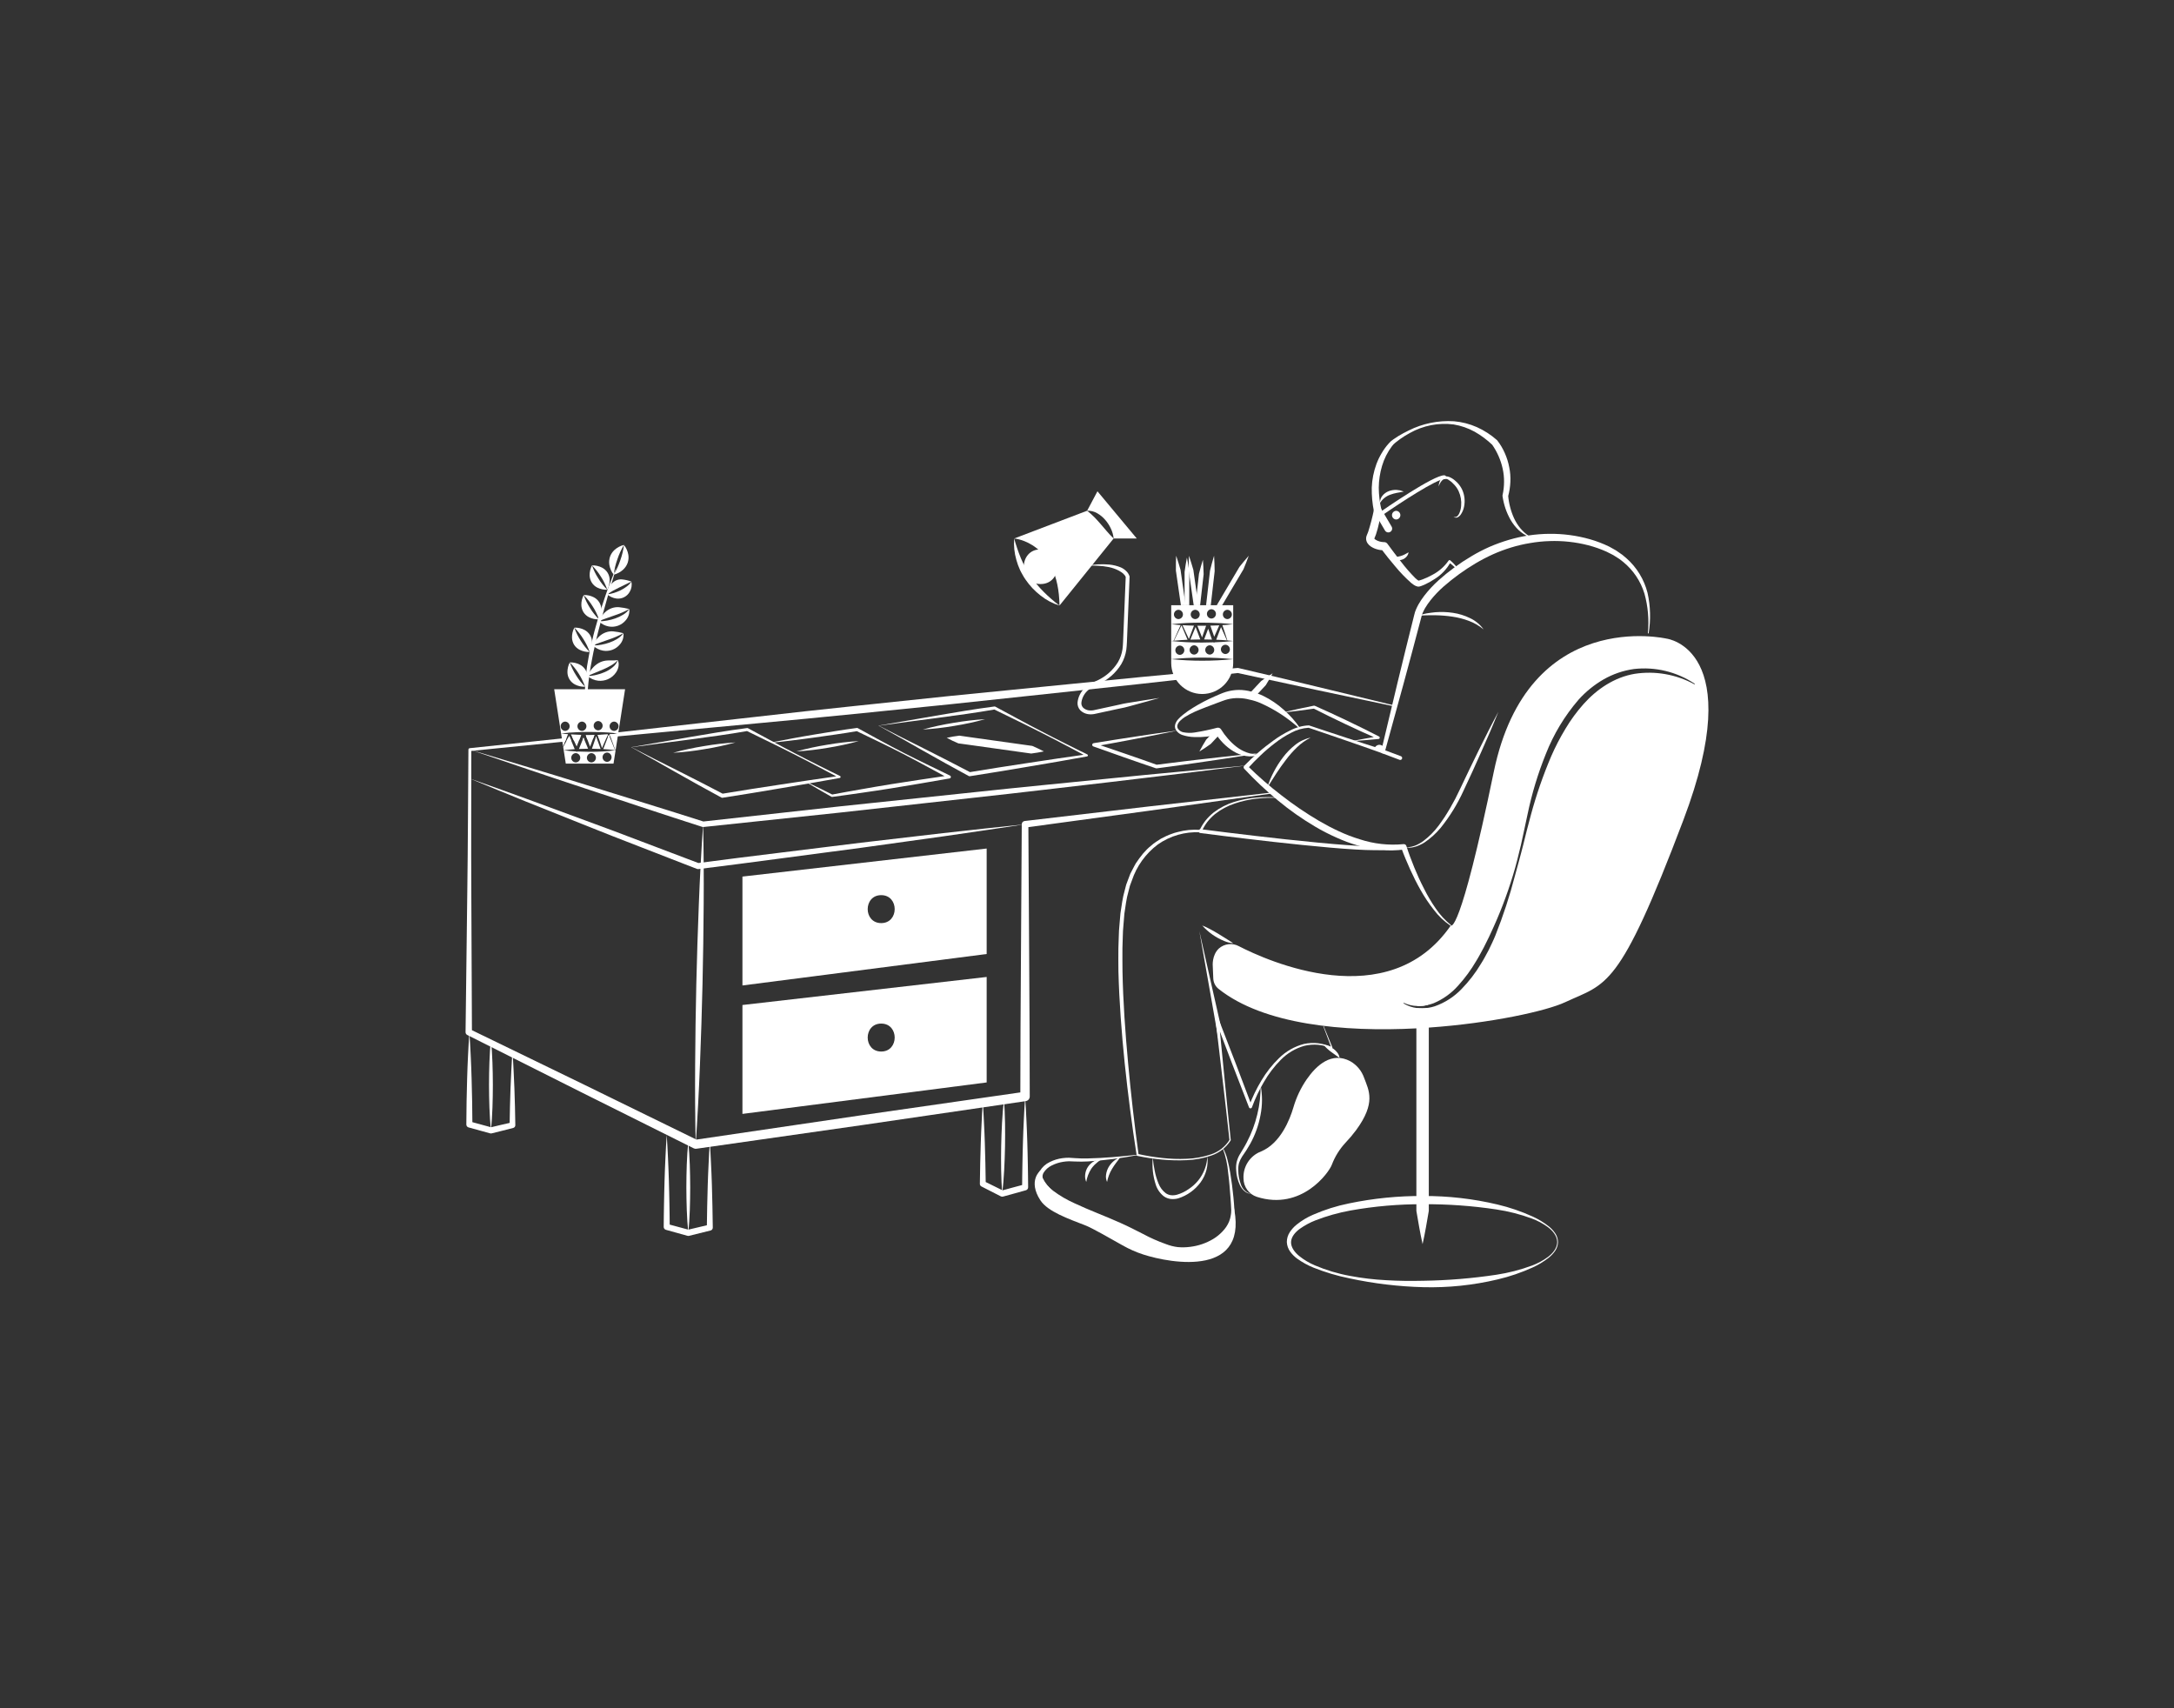 <svg width="700" height="550" viewBox="0 0 700 550" fill="none" xmlns="http://www.w3.org/2000/svg">
<rect x="0" y="0" width="700" height="550" fill="#333333" stroke="none"/>
<path d="M456.855 323.928C456.685 323.928 456.515 323.919 456.345 323.908C456.845 320.969 457.365 318.019 458.055 315.059C458.715 317.908 459.225 320.739 459.705 323.579C458.771 323.8 457.815 323.918 456.855 323.928Z" fill="white"/>
<path d="M460.075 325.749C460.055 327.449 460.055 329.149 460.055 330.849C460.055 332.709 460.065 334.579 460.055 336.439V389.869C459.445 393.439 458.855 396.999 458.055 400.559C457.255 396.999 456.665 393.439 456.055 389.869V331.099C456.055 329.319 456.055 327.529 456.035 325.749C456.105 325.349 456.165 324.959 456.235 324.559C457.439 324.7 458.657 324.677 459.855 324.489C459.935 324.909 460.005 325.329 460.075 325.749Z" fill="white"/>
<path d="M392.205 235.389C392.205 235.389 392.415 235.759 392.825 236.339L392.805 236.359L389.865 239.509C388.665 240.359 387.465 241.209 386.175 241.969C386.855 240.639 387.625 239.389 388.385 238.129L390.615 235.759C391.585 235.559 392.205 235.389 392.205 235.389Z" fill="white"/>
<path d="M409.775 216.789C409.085 218.109 408.315 219.369 407.555 220.619L404.605 223.769L404.065 224.339C403.346 224.098 402.61 223.908 401.865 223.769L403.145 222.399L406.095 219.249C407.295 218.408 408.495 217.569 409.775 216.789Z" fill="white"/>
<path d="M442.462 241.015C442.618 240.668 442.856 240.366 443.157 240.134C443.383 239.964 443.647 239.854 443.926 239.813C444.205 239.775 444.489 239.809 444.751 239.914C445.101 240.054 445.411 240.281 445.649 240.574H445.652L445.665 240.593L445.652 240.611L445.655 240.611C445.5 240.956 445.26 241.256 444.958 241.483C444.733 241.651 444.468 241.759 444.188 241.794C443.908 241.828 443.624 241.79 443.362 241.685C443.012 241.539 442.702 241.309 442.462 241.015Z" fill="white"/>
<path d="M401.728 246.426L379.847 249.13C372.553 250.026 365.256 250.897 357.957 251.744C343.356 253.422 328.766 255.198 314.154 256.779L270.333 261.639L226.487 266.269L226.481 266.27C226.36 266.282 226.238 266.269 226.122 266.232C219.871 264.207 213.613 262.202 207.379 260.122L188.66 253.934C182.417 251.884 176.183 249.802 169.96 247.688L151.29 241.35L170.171 247.031C176.464 248.926 182.747 250.851 189.021 252.806L207.854 258.639C214.137 260.566 220.396 262.568 226.661 264.549L226.297 264.512L270.119 259.659L313.966 255.037C328.577 253.458 343.21 252.073 357.832 250.59C365.142 249.846 372.457 249.137 379.775 248.463L401.728 246.426Z" fill="white"/>
<path d="M151.287 250.668C157.483 252.825 163.64 255.084 169.815 257.295L188.278 264.09L197.506 267.498L206.704 270.983L225.1 277.952L224.631 277.896C233.397 276.712 242.182 275.665 250.96 274.565L277.299 271.314L303.662 268.242C312.457 267.278 321.247 266.275 330.052 265.388C321.307 266.745 312.548 267.987 303.793 269.268L277.506 272.93L251.197 276.415C242.425 277.56 233.659 278.758 224.876 279.818L224.865 279.82C224.71 279.838 224.552 279.818 224.406 279.762L206.069 272.637L196.901 269.075L187.762 265.436L169.492 258.136C163.423 255.648 157.335 253.209 151.287 250.668Z" fill="white"/>
<path d="M224.009 368.413C223.821 359.818 223.761 351.227 223.828 342.639C223.867 334.049 224.023 325.463 224.201 316.877C224.417 308.292 224.658 299.708 225.016 291.126C225.345 282.543 225.804 273.964 226.392 265.388C226.582 273.982 226.643 282.573 226.576 291.162C226.537 299.751 226.381 308.337 226.199 316.923C225.981 325.508 225.74 334.093 225.382 342.675C225.052 351.257 224.594 359.836 224.009 368.413Z" fill="white"/>
<path d="M492.237 172.825C491.007 172.275 489.877 171.522 488.897 170.597C487.925 169.645 487.084 168.568 486.396 167.394C485.722 166.213 485.163 164.97 484.729 163.682C484.292 162.38 483.977 161.04 483.787 159.679C483.779 159.617 483.781 159.554 483.792 159.492L483.813 159.38C484.122 157.982 484.28 156.555 484.286 155.124C484.296 153.698 484.146 152.276 483.838 150.885C483.225 148.111 482.072 145.485 480.445 143.156L480.555 143.272C478.825 141.618 476.898 140.182 474.817 138.998C472.706 137.84 470.413 137.047 468.037 136.655C463.161 136.039 458.217 137.01 453.936 139.424C452.86 140 451.823 140.645 450.83 141.355C450.335 141.709 449.85 142.075 449.382 142.456C449.163 142.637 448.888 142.862 448.741 143.015C448.555 143.215 448.364 143.449 448.181 143.676C446.749 145.582 445.671 147.73 444.998 150.018C444.321 152.293 443.966 154.653 443.942 157.027C443.967 159.409 444.252 161.781 444.794 164.101C444.83 164.267 444.833 164.438 444.803 164.605C444.576 165.855 444.333 167.078 444.056 168.314C443.791 169.573 443.456 170.816 443.053 172.038C442.865 172.609 442.416 173.608 442.516 173.4C442.475 173.328 442.54 173.516 442.892 173.762C443.694 174.25 444.609 174.52 445.547 174.545L445.643 174.542C445.852 174.535 446.061 174.579 446.25 174.671C446.438 174.762 446.602 174.899 446.726 175.068C448.127 177.008 449.609 178.921 451.079 180.816C452.512 182.698 454.067 184.483 455.734 186.161C455.94 186.348 456.145 186.525 456.346 186.678C456.442 186.745 456.543 186.817 456.625 186.867L456.737 186.929C456.77 186.947 456.762 186.934 456.775 186.949C456.814 186.971 456.688 186.928 456.653 186.963C456.623 186.981 456.752 186.942 456.794 186.935C456.925 186.908 457.054 186.873 457.181 186.833C457.444 186.759 457.717 186.663 457.987 186.572C459.082 186.168 460.143 185.678 461.159 185.105C463.24 184.034 465.031 182.476 466.379 180.563L466.411 180.513C466.439 180.47 466.474 180.434 466.515 180.405C466.556 180.377 466.603 180.356 466.652 180.346C466.701 180.335 466.752 180.334 466.801 180.343C466.85 180.352 466.898 180.371 466.94 180.398L466.981 180.429C467.58 180.935 468.137 181.488 468.646 182.084C468.905 182.382 469.136 182.702 469.337 183.041C469.555 183.382 469.705 183.761 469.778 184.158C469.782 184.189 469.775 184.22 469.757 184.246C469.74 184.272 469.713 184.29 469.683 184.297C469.653 184.304 469.621 184.299 469.594 184.284C469.567 184.269 469.546 184.244 469.537 184.214L469.534 184.207C469.25 183.531 468.806 182.934 468.241 182.467C467.697 181.961 467.113 181.499 466.496 181.086L467.098 180.951C465.891 183.187 464.121 185.069 461.964 186.41C460.916 187.111 459.813 187.727 458.665 188.25C458.369 188.375 458.08 188.508 457.763 188.615C457.612 188.673 457.451 188.727 457.28 188.774C457.182 188.808 457.082 188.833 456.98 188.851C456.79 188.881 456.596 188.878 456.407 188.843C455.98 188.744 455.576 188.563 455.218 188.31C454.923 188.113 454.657 187.909 454.401 187.703C452.538 186.053 450.808 184.259 449.227 182.338C447.623 180.481 446.125 178.565 444.629 176.616L445.807 177.138C445.022 177.188 444.236 177.102 443.48 176.886C442.737 176.695 442.031 176.38 441.392 175.953C441.001 175.694 440.66 175.365 440.386 174.984C440.03 174.499 439.848 173.909 439.869 173.308C439.876 173.014 439.936 172.724 440.045 172.451L440.185 172.098L440.261 171.929C440.364 171.712 440.463 171.435 440.557 171.17C441.292 168.863 441.901 166.517 442.381 164.143L442.39 164.647C441.873 162.122 441.638 159.549 441.689 156.973C441.792 154.385 442.299 151.83 443.192 149.399C443.41 148.792 443.689 148.207 443.946 147.617C444.256 147.05 444.516 146.46 444.867 145.918C445.517 144.802 446.279 143.756 447.141 142.796C447.364 142.556 447.58 142.322 447.832 142.085C448.087 141.866 448.354 141.661 448.63 141.471C449.149 141.102 449.677 140.755 450.214 140.423C451.285 139.756 452.404 139.178 453.531 138.624C458.055 136.348 463.102 135.316 468.157 135.633C470.708 135.848 473.206 136.488 475.546 137.527C477.891 138.584 480.063 139.987 481.992 141.689C482.028 141.721 482.062 141.756 482.093 141.793L482.101 141.804C483.089 143.069 483.911 144.454 484.546 145.927C485.189 147.374 485.661 148.891 485.955 150.447C486.277 151.999 486.399 153.587 486.319 155.17C486.249 156.748 486.002 158.313 485.584 159.836L485.61 159.537C485.706 160.786 485.915 162.025 486.234 163.237C486.544 164.466 486.964 165.665 487.489 166.82C488.021 167.972 488.693 169.055 489.49 170.044C490.312 171.034 491.277 171.897 492.352 172.604L492.36 172.61C492.385 172.627 492.403 172.654 492.41 172.684C492.417 172.715 492.412 172.746 492.397 172.773C492.382 172.8 492.357 172.821 492.327 172.83C492.297 172.84 492.265 172.838 492.237 172.825L492.237 172.825Z" fill="white"/>
<path d="M447.019 171.424C446.803 171.424 446.59 171.368 446.403 171.261C446.215 171.154 446.058 171 445.949 170.814L442.523 165.005C442.44 164.865 442.385 164.709 442.362 164.548C442.339 164.386 442.347 164.221 442.388 164.063C442.429 163.905 442.5 163.757 442.598 163.626C442.696 163.496 442.819 163.386 442.959 163.303C443.1 163.22 443.256 163.165 443.417 163.142C443.579 163.12 443.743 163.129 443.902 163.17C444.06 163.211 444.208 163.283 444.338 163.381C444.469 163.479 444.578 163.603 444.661 163.743L448.087 169.552C448.198 169.74 448.257 169.955 448.259 170.174C448.261 170.393 448.204 170.608 448.096 170.798C447.987 170.988 447.831 171.146 447.642 171.256C447.452 171.366 447.237 171.424 447.019 171.424Z" fill="white"/>
<path d="M444.344 166.27C444.212 166.27 444.084 166.227 443.978 166.149C443.871 166.071 443.792 165.961 443.753 165.835C443.713 165.709 443.715 165.574 443.757 165.449C443.8 165.324 443.881 165.216 443.989 165.14C445.79 163.884 461.686 152.895 465.067 153.031C465.149 153.034 465.228 153.054 465.302 153.089C465.376 153.123 465.442 153.172 465.497 153.232C465.552 153.292 465.595 153.363 465.623 153.439C465.65 153.516 465.663 153.598 465.659 153.679C465.649 153.843 465.576 153.996 465.455 154.107C465.334 154.217 465.174 154.276 465.011 154.271C464.995 154.27 464.979 154.27 464.963 154.27C462.621 154.27 451.321 161.539 444.699 166.157C444.595 166.23 444.471 166.27 444.344 166.27Z" fill="white"/>
<path d="M463.252 156.629C463.23 155.703 463.528 154.797 464.096 154.064C464.267 153.865 464.477 153.702 464.712 153.585C464.947 153.468 465.204 153.4 465.466 153.384L465.865 153.377C465.993 153.392 466.112 153.429 466.237 153.456C466.481 153.503 466.716 153.585 466.936 153.7C467.367 153.898 467.775 154.143 468.151 154.432C468.495 154.735 468.857 155.011 469.185 155.342C469.842 156.012 470.385 156.786 470.791 157.632C471.569 159.335 471.789 161.239 471.421 163.075C471.254 163.988 470.9 164.856 470.381 165.625C470.115 166.025 469.749 166.348 469.32 166.562C469.106 166.67 468.861 166.704 468.626 166.659C468.39 166.613 468.176 166.491 468.018 166.31C468.189 166.421 468.39 166.476 468.593 166.467C468.796 166.459 468.992 166.387 469.153 166.261C469.462 166.007 469.704 165.681 469.859 165.311C470.195 164.558 470.399 163.753 470.463 162.931C470.623 161.297 470.348 159.651 469.668 158.157C469.33 157.423 468.88 156.745 468.335 156.148C468.07 155.842 467.752 155.566 467.463 155.27C467.161 155.01 466.84 154.773 466.502 154.562C466.224 154.334 465.878 154.204 465.519 154.194C465.159 154.183 464.806 154.291 464.515 154.502C463.905 155.08 463.467 155.817 463.252 156.629Z" fill="white"/>
<path d="M448.175 179.557C449.126 179.452 450.067 179.274 450.991 179.026C451.415 178.908 451.825 178.748 452.217 178.547C452.638 178.356 453.031 178.086 453.545 177.826C453.462 178.387 453.203 178.908 452.807 179.315C452.411 179.742 451.906 180.053 451.346 180.215C450.797 180.376 450.217 180.403 449.654 180.295C449.099 180.201 448.584 179.944 448.175 179.557Z" fill="white"/>
<path d="M444.344 161.956C444.299 161.105 444.577 160.269 445.122 159.615C445.664 158.94 446.378 158.425 447.189 158.123C447.974 157.834 448.808 157.701 449.644 157.731C450.049 157.761 450.453 157.813 450.852 157.886C451.245 157.987 451.631 158.115 452.006 158.268C451.621 158.367 451.23 158.443 450.836 158.495C450.456 158.565 450.084 158.648 449.716 158.696C449.007 158.835 448.311 159.031 447.634 159.281C446.262 159.766 445.099 160.711 444.344 161.956Z" fill="white"/>
<path d="M449.55 167.26C449.911 167.247 450.254 167.095 450.506 166.834C450.758 166.574 450.898 166.226 450.898 165.864C450.898 165.501 450.758 165.153 450.506 164.893C450.254 164.632 449.911 164.48 449.55 164.467C449.188 164.48 448.845 164.632 448.593 164.893C448.341 165.153 448.201 165.501 448.201 165.864C448.201 166.226 448.341 166.574 448.593 166.834C448.845 167.095 449.188 167.247 449.55 167.26Z" fill="white"/>
<path d="M477.699 202.651C476.279 201.468 474.668 200.536 472.935 199.894C471.225 199.253 469.451 198.799 467.644 198.541C465.826 198.268 463.991 198.117 462.153 198.089L459.366 198.102C458.435 198.144 457.501 198.191 456.55 198.183C457.455 197.919 458.377 197.709 459.302 197.496C460.235 197.354 461.175 197.211 462.121 197.121C464.027 196.968 465.944 197.033 467.835 197.315C469.743 197.594 471.595 198.167 473.327 199.013C475.073 199.829 476.579 201.082 477.699 202.651Z" fill="white"/>
<path d="M408.049 253.568C408.58 251.809 409.284 250.107 410.153 248.489C411 246.851 411.992 245.292 413.116 243.831C414.234 242.344 415.541 241.009 417.003 239.859C418.45 238.678 420.165 237.869 421.996 237.502C420.391 238.304 418.92 239.347 417.632 240.596C416.347 241.829 415.165 243.164 414.098 244.589C411.895 247.409 410.011 250.478 408.049 253.568Z" fill="white"/>
<path d="M452.006 272.651C452.565 272.793 453.146 272.822 453.717 272.738C454.283 272.675 454.84 272.549 455.378 272.361L456.17 272.048C456.431 271.937 456.674 271.783 456.926 271.653C457.426 271.384 457.904 271.076 458.356 270.732C460.172 269.353 461.789 267.729 463.161 265.907C463.826 264.976 464.501 264.052 465.136 263.102C465.732 262.122 466.373 261.172 466.932 260.17L468.596 257.155L470.112 254.056C472.115 249.891 474.075 245.681 476.146 241.539L479.247 235.32C480.322 233.267 481.357 231.196 482.465 229.162C481.609 231.322 480.682 233.446 479.793 235.588L477.006 241.953C475.137 246.194 473.218 250.396 471.231 254.59C469.294 258.851 466.831 262.854 463.901 266.504C462.395 268.317 460.642 269.909 458.693 271.234C458.196 271.553 457.674 271.833 457.133 272.07C456.86 272.184 456.599 272.321 456.319 272.416L455.472 272.674C454.341 273.017 453.133 273.009 452.006 272.651Z" fill="white"/>
<path d="M450.86 244.677C450.785 244.677 450.712 244.663 450.642 244.637L445.087 242.551C444.933 242.493 444.809 242.376 444.742 242.226C444.674 242.077 444.668 241.906 444.726 241.753C444.784 241.599 444.9 241.474 445.05 241.406C445.199 241.338 445.369 241.332 445.523 241.389L451.078 243.475C451.214 243.526 451.328 243.623 451.4 243.75C451.471 243.876 451.496 244.024 451.47 244.167C451.445 244.31 451.369 244.439 451.258 244.532C451.146 244.626 451.005 244.677 450.86 244.677V244.677Z" fill="white"/>
<path d="M405.236 243.131C403.9 243.548 402.485 243.642 401.106 243.404C399.706 243.15 398.366 242.639 397.153 241.896C395.95 241.163 394.842 240.282 393.855 239.276C392.867 238.259 391.989 237.14 391.237 235.938L392.499 236.462C389.936 237.12 387.292 237.405 384.648 237.31C383.295 237.289 381.954 237.061 380.67 236.635C379.984 236.403 379.377 235.984 378.916 235.426C378.676 235.14 378.494 234.81 378.378 234.454C378.293 234.08 378.293 233.691 378.378 233.316C378.564 232.63 378.926 232.005 379.429 231.504C379.875 231.007 380.366 230.551 380.894 230.142C381.916 229.32 382.992 228.567 384.114 227.887C386.323 226.52 388.626 225.309 391.005 224.263C392.203 223.772 393.325 223.199 394.701 222.777C396.042 222.368 397.433 222.151 398.835 222.131C400.22 222.126 401.599 222.311 402.933 222.682C404.253 223.011 405.535 223.474 406.761 224.063C409.148 225.23 411.361 226.725 413.335 228.504C415.301 230.223 417.046 232.18 418.53 234.329C418.547 234.353 418.554 234.384 418.551 234.414C418.547 234.444 418.533 234.471 418.511 234.492C418.488 234.512 418.459 234.523 418.429 234.524C418.399 234.524 418.369 234.514 418.346 234.494L418.34 234.489C414.612 231.112 410.365 228.355 405.762 226.325C404.653 225.853 403.5 225.492 402.319 225.25C401.178 224.942 400.003 224.781 398.821 224.77C397.655 224.733 396.49 224.856 395.357 225.134C394.261 225.399 393.051 225.92 391.856 226.343C389.482 227.248 387.091 228.109 384.773 229.124C383.625 229.636 382.514 230.227 381.449 230.893C380.936 231.233 380.457 231.62 380.016 232.048C379.593 232.439 379.282 232.934 379.112 233.483C379.044 233.738 379.047 234.007 379.12 234.261C379.194 234.514 379.335 234.743 379.529 234.922C379.904 235.346 380.406 235.637 380.961 235.752C382.157 235.996 383.387 236.028 384.595 235.848C387.058 235.464 389.5 234.952 391.911 234.315C392.149 234.26 392.399 234.281 392.626 234.375C392.852 234.469 393.044 234.631 393.173 234.839C393.825 235.904 394.57 236.91 395.398 237.844C396.218 238.8 397.134 239.67 398.131 240.439C399.122 241.208 400.224 241.821 401.4 242.256C402.616 242.694 403.902 242.907 405.194 242.886C405.227 242.886 405.259 242.898 405.284 242.921C405.308 242.944 405.322 242.976 405.322 243.009C405.322 243.036 405.314 243.062 405.299 243.084C405.283 243.106 405.261 243.122 405.236 243.131Z" fill="white"/>
<path d="M426.224 330.416L429.011 337.226C429.024 337.257 429.028 337.292 429.021 337.325C429.015 337.358 428.999 337.389 428.976 337.413C428.953 337.438 428.923 337.455 428.89 337.463C428.857 337.47 428.822 337.468 428.791 337.457L428.78 337.453C427.381 336.907 425.916 336.55 424.422 336.391C422.937 336.266 421.442 336.378 419.992 336.721C417.109 337.533 414.49 339.089 412.398 341.233C410.28 343.365 408.451 345.767 406.959 348.376C405.427 350.964 404.139 353.69 403.111 356.517L403.108 356.523C403.073 356.62 403.01 356.703 402.926 356.763C402.843 356.822 402.743 356.855 402.64 356.856C402.538 356.857 402.437 356.827 402.352 356.77C402.267 356.712 402.201 356.63 402.164 356.534L396.753 342.553L391.432 328.538L392.42 328.299L394.325 347.681C394.94 354.143 395.61 360.6 396.283 367.056C396.288 367.099 396.279 367.142 396.258 367.179C394.795 369.48 392.582 371.204 389.994 372.062C387.459 372.935 384.809 373.43 382.13 373.532C379.464 373.659 376.792 373.597 374.135 373.346C371.475 373.107 368.832 372.711 366.219 372.16C366.156 372.147 366.1 372.115 366.056 372.069C366.012 372.023 365.983 371.964 365.973 371.901L365.972 371.893C364.452 362.09 363.176 352.256 362.143 342.391C361.139 332.523 360.374 322.624 360.117 312.691C360.097 310.206 360.073 307.721 360.109 305.235L360.233 301.505L360.302 299.64L360.455 297.776L360.77 294.048L361.334 290.335C361.531 289.094 361.803 287.867 362.149 286.66C362.307 286.052 362.447 285.438 362.622 284.835L363.285 283.062L363.957 281.293C364.235 280.726 364.542 280.171 364.833 279.61C365.135 279.055 365.407 278.482 365.735 277.942L366.827 276.385C367.561 275.351 368.381 274.381 369.279 273.485C369.729 273.037 370.204 272.616 370.702 272.224C371.171 271.796 371.675 271.409 372.209 271.066L373.806 270.032L375.508 269.186C376.08 268.915 376.667 268.678 377.268 268.478C377.857 268.248 378.461 268.06 379.076 267.915C381.523 267.245 384.067 267.002 386.596 267.197L386.189 267.429C386.719 266.288 387.375 265.211 388.144 264.216C388.932 263.241 389.824 262.355 390.803 261.572C392.788 260.063 395.022 258.915 397.404 258.178C399.764 257.451 402.197 256.986 404.659 256.792C407.11 256.578 409.575 256.585 412.024 256.815C412.04 256.816 412.055 256.824 412.066 256.837C412.076 256.85 412.081 256.866 412.08 256.882C412.077 256.899 412.069 256.914 412.056 256.924C412.043 256.934 412.027 256.939 412.011 256.938C409.571 256.781 407.122 256.845 404.693 257.129C402.271 257.39 399.885 257.918 397.578 258.703C395.278 259.457 393.127 260.605 391.222 262.097C390.298 262.86 389.458 263.721 388.719 264.664C388.003 265.621 387.396 266.655 386.908 267.746C386.875 267.819 386.821 267.88 386.752 267.922C386.684 267.963 386.604 267.983 386.524 267.979L386.502 267.978C381.621 267.703 376.791 269.085 372.794 271.899C368.894 274.824 365.982 278.871 364.448 283.499L363.812 285.208C363.645 285.793 363.512 286.39 363.36 286.98C363.026 288.155 362.764 289.349 362.577 290.556L362.034 294.192L361.734 297.871L361.587 299.711L361.524 301.559L361.41 305.257C361.377 307.725 361.42 310.195 361.429 312.665C361.611 322.548 362.322 332.428 363.234 342.284C364.128 352.143 365.255 361.98 366.615 371.794L366.369 371.528C368.947 372.113 371.557 372.546 374.186 372.825C376.815 373.123 379.463 373.212 382.106 373.093C384.745 373.008 387.357 372.537 389.858 371.693C392.37 370.889 394.513 369.217 395.904 366.977L395.879 367.1C395.164 360.648 394.445 354.196 393.672 347.751L391.401 328.409C391.387 328.285 391.418 328.161 391.489 328.058C391.56 327.956 391.666 327.883 391.786 327.853C391.907 327.823 392.035 327.838 392.146 327.895C392.256 327.953 392.342 328.048 392.387 328.164L392.389 328.171L397.795 342.154L403.104 356.174L402.158 356.192C403.23 353.308 404.567 350.53 406.153 347.895C407.719 345.239 409.638 342.807 411.855 340.665C414.075 338.476 416.832 336.908 419.849 336.121C421.368 335.79 422.931 335.715 424.475 335.899C426.003 336.109 427.496 336.523 428.915 337.127L428.683 337.354L426.109 330.462C426.103 330.447 426.104 330.43 426.11 330.415C426.117 330.4 426.129 330.388 426.144 330.382C426.159 330.376 426.176 330.377 426.191 330.383C426.206 330.389 426.218 330.401 426.224 330.416H426.224Z" fill="white"/>
<path d="M391.911 328.354L393.016 338.581L386.177 299.795L393.648 332.884L391.911 328.354Z" fill="white"/>
<path d="M442.57 273.731C428.771 273.731 388.392 268.456 386.468 268.203C386.387 268.193 386.309 268.167 386.238 268.126C386.168 268.085 386.106 268.031 386.056 267.967C386.006 267.902 385.969 267.828 385.948 267.749C385.927 267.67 385.921 267.588 385.932 267.507C385.943 267.426 385.969 267.348 386.01 267.278C386.051 267.207 386.105 267.145 386.17 267.095C386.235 267.046 386.309 267.009 386.387 266.988C386.466 266.967 386.549 266.962 386.63 266.973C387.158 267.041 439.582 273.886 446.11 272.25C446.189 272.23 446.271 272.226 446.352 272.237C446.433 272.249 446.51 272.276 446.58 272.318C446.651 272.36 446.712 272.415 446.761 272.481C446.809 272.546 446.845 272.621 446.865 272.7C446.885 272.779 446.889 272.861 446.877 272.942C446.865 273.023 446.837 273.1 446.795 273.17C446.753 273.24 446.697 273.301 446.632 273.35C446.566 273.399 446.492 273.434 446.412 273.453C445.145 273.682 443.857 273.775 442.57 273.731Z" fill="white"/>
<path d="M536.675 205.629C536.675 205.629 491.995 195.208 480.975 248.528C469.955 301.839 467.145 297.968 467.145 297.968C447.035 327.119 407.815 309.238 398.915 304.649C397.904 304.101 396.751 303.873 395.608 303.997C394.465 304.12 393.386 304.588 392.515 305.339C390.125 307.528 390.495 311.069 390.495 311.069L390.665 315.079C390.696 315.725 390.865 316.357 391.162 316.931C391.459 317.506 391.876 318.01 392.385 318.408C406.885 329.928 432.695 332.319 456.055 331.099C457.395 331.028 458.735 330.948 460.055 330.849C480.245 329.439 497.955 325.478 503.915 322.698C517.315 316.439 521.185 319.119 542.035 264.008C562.895 208.908 536.675 205.629 536.675 205.629ZM545.565 220.318L545.555 220.308C539.696 217.116 532.951 215.935 526.355 216.948C519.875 218.038 514.205 221.829 509.865 226.698C507.677 229.161 505.728 231.826 504.045 234.658C502.324 237.5 500.794 240.453 499.465 243.498C496.845 249.649 494.656 255.974 492.915 262.428C492.065 265.669 491.175 268.919 490.415 272.198C490.015 273.839 489.545 275.458 489.125 277.089C488.705 278.718 488.255 280.339 487.795 281.958C486.097 288.501 483.989 294.93 481.485 301.208C480.855 302.778 480.095 304.299 479.365 305.829C478.545 307.329 477.795 308.849 476.865 310.279C475.11 313.229 473.012 315.961 470.615 318.419C468.211 320.931 465.247 322.84 461.965 323.989C461.277 324.211 460.571 324.379 459.855 324.489C458.658 324.677 457.44 324.7 456.235 324.559C454.72 324.373 453.262 323.868 451.955 323.079C451.944 323.072 451.934 323.062 451.926 323.052C451.918 323.041 451.913 323.028 451.91 323.015C451.907 323.002 451.907 322.988 451.91 322.975C451.912 322.962 451.918 322.95 451.925 322.939C451.937 322.919 451.956 322.904 451.978 322.896C452 322.889 452.024 322.89 452.045 322.899L452.055 322.908C453.403 323.528 454.862 323.868 456.345 323.908C456.515 323.919 456.685 323.928 456.856 323.928C457.815 323.918 458.771 323.8 459.705 323.579C460.357 323.425 460.998 323.231 461.626 322.998C464.643 321.727 467.336 319.792 469.505 317.339C471.727 314.895 473.685 312.223 475.345 309.369C476.225 307.958 476.975 306.468 477.775 305.018C478.485 303.508 479.305 302.058 479.965 300.528C482.82 294.463 485.226 288.196 487.165 281.778C488.165 278.568 488.935 275.298 489.725 272.038C490.485 268.758 491.115 265.468 491.856 262.169C493.231 255.536 495.199 249.04 497.735 242.758C500.239 236.374 503.806 230.46 508.285 225.268C510.607 222.687 513.32 220.487 516.325 218.748C519.349 217.018 522.675 215.881 526.126 215.399C532.994 214.621 539.916 216.3 545.665 220.138C545.677 220.145 545.686 220.155 545.694 220.166C545.702 220.177 545.707 220.189 545.71 220.202C545.713 220.215 545.713 220.229 545.71 220.242C545.708 220.255 545.703 220.267 545.695 220.278C545.681 220.299 545.661 220.314 545.637 220.321C545.614 220.328 545.588 220.327 545.565 220.318H545.565Z" fill="white"/>
<path d="M501.653 399.896C501.632 400.923 501.307 401.921 500.719 402.763C500.142 403.593 499.444 404.332 498.649 404.957C497.069 406.198 495.345 407.245 493.514 408.075C489.86 409.74 486.049 411.039 482.138 411.95C474.324 413.804 466.303 414.637 458.276 414.431C450.276 414.222 442.312 413.268 434.49 411.581C430.565 410.788 426.719 409.644 422.999 408.164C421.112 407.41 419.324 406.428 417.675 405.241C416.821 404.622 416.069 403.873 415.447 403.022C414.777 402.113 414.393 401.025 414.343 399.896C414.344 398.753 414.682 397.635 415.317 396.683C415.911 395.784 416.641 394.982 417.48 394.306C419.09 393.004 420.872 391.929 422.774 391.112C426.488 389.489 430.363 388.265 434.336 387.462C442.209 385.821 450.234 385.019 458.276 385.071C466.312 385.034 474.325 385.952 482.145 387.805C486.056 388.729 489.866 390.033 493.522 391.699C495.354 392.531 497.078 393.58 498.658 394.825C499.453 395.451 500.15 396.193 500.725 397.025C501.312 397.869 501.634 398.868 501.653 399.896ZM501.405 399.896C501.369 397.916 499.963 396.271 498.429 395.112C496.839 393.949 495.096 393.013 493.248 392.332C489.549 390.965 485.718 389.985 481.817 389.405C474.026 388.232 466.155 387.668 458.276 387.719C450.407 387.683 442.551 388.362 434.805 389.749C430.964 390.449 427.199 391.51 423.558 392.919C421.781 393.617 420.095 394.527 418.536 395.631C417.047 396.723 415.764 398.2 415.702 399.896C415.65 401.598 416.88 403.213 418.341 404.406C419.859 405.627 421.54 406.632 423.334 407.391C426.968 408.943 430.764 410.084 434.651 410.793C438.541 411.523 442.476 411.989 446.429 412.187C450.376 412.429 454.331 412.452 458.276 412.364C466.16 412.246 474.027 411.597 481.825 410.424C485.725 409.833 489.555 408.846 493.256 407.479C495.105 406.796 496.849 405.858 498.437 404.691C499.971 403.529 501.375 401.876 501.405 399.896Z" fill="white"/>
<path d="M393.826 369.714C394.479 370.908 394.962 372.186 395.26 373.513C395.605 374.824 395.869 376.151 396.096 377.483C396.539 380.148 396.9 382.826 397.151 385.512C397.268 386.87 397.4 388.171 397.465 389.574C397.498 390.992 397.257 392.403 396.755 393.729C396.502 394.397 396.17 395.033 395.766 395.623C395.358 396.194 394.911 396.735 394.429 397.245C393.469 398.261 392.36 399.127 391.141 399.812C388.715 401.138 386.034 401.929 383.277 402.131C381.913 402.25 380.54 402.217 379.184 402.034C378.502 401.951 377.828 401.811 377.169 401.616C376.515 401.414 375.887 401.185 375.25 400.955C370.154 399.103 365.52 396.286 360.508 394.363C355.529 392.379 350.391 390.707 345.457 388.459C342.938 387.379 340.546 386.027 338.322 384.425C337.2 383.585 336.187 382.608 335.309 381.516C334.805 380.901 334.48 380.16 334.368 379.373C334.311 378.968 334.32 378.557 334.396 378.156C334.484 377.768 334.622 377.392 334.806 377.039C335.571 375.763 336.702 374.746 338.051 374.119C339.319 373.488 340.683 373.073 342.088 372.889C342.783 372.797 343.484 372.752 344.185 372.754C344.881 372.782 345.601 372.835 346.237 372.887C347.548 372.997 348.886 372.997 350.22 372.978C355.57 372.871 360.935 372.353 366.284 371.782C366.301 371.78 366.317 371.785 366.33 371.795C366.343 371.805 366.351 371.82 366.353 371.836C366.355 371.852 366.351 371.868 366.342 371.88C366.332 371.893 366.319 371.902 366.303 371.905C361.001 372.921 355.64 373.604 350.252 373.948C348.897 374.005 347.54 374.045 346.165 373.968C345.46 373.93 344.835 373.904 344.187 373.893C343.543 373.91 342.9 373.97 342.264 374.072C341.001 374.275 339.777 374.672 338.636 375.249C337.535 375.771 336.611 376.606 335.981 377.649C335.723 378.134 335.621 378.687 335.687 379.233C335.753 379.779 335.985 380.291 336.351 380.701C337.166 381.704 338.093 382.611 339.114 383.402C341.239 384.98 343.531 386.32 345.947 387.399C350.785 389.684 355.845 391.517 360.775 393.738C363.245 394.829 365.644 396.073 368.044 397.291C370.406 398.566 372.864 399.655 375.395 400.55C376.631 401.039 377.924 401.368 379.243 401.528C380.563 401.646 381.892 401.618 383.206 401.443C385.826 401.133 388.351 400.274 390.616 398.921C391.727 398.254 392.74 397.435 393.625 396.487C394.523 395.577 395.242 394.505 395.742 393.327C396.215 392.137 396.453 390.866 396.444 389.585C396.407 388.299 396.295 386.918 396.202 385.593C395.994 382.917 395.797 380.238 395.452 377.579C395.236 374.911 394.653 372.286 393.719 369.778L393.717 369.772C393.71 369.757 393.709 369.741 393.715 369.726C393.72 369.711 393.731 369.699 393.745 369.692C393.758 369.684 393.775 369.683 393.79 369.687C393.805 369.691 393.818 369.701 393.826 369.714L393.826 369.714Z" fill="white"/>
<path d="M371.18 372.725C371.302 374.159 371.512 375.584 371.808 376.993C372.078 378.381 372.485 379.74 373.025 381.047C373.502 382.302 374.326 383.397 375.401 384.202C375.921 384.551 376.519 384.767 377.142 384.833C377.788 384.882 378.437 384.814 379.059 384.633C380.377 384.242 381.622 383.635 382.742 382.837C383.904 382.076 384.942 381.141 385.82 380.064C387.615 377.85 388.643 375.114 388.749 372.266C389.12 375.233 388.349 378.23 386.591 380.649C384.796 383.098 382.27 384.913 379.376 385.832C378.606 386.043 377.804 386.112 377.009 386.037C376.192 385.945 375.41 385.647 374.739 385.17C373.508 384.207 372.598 382.894 372.129 381.403C371.225 378.605 370.902 375.652 371.18 372.725Z" fill="white"/>
<path d="M349.762 380.556C349.423 379.771 349.308 378.907 349.429 378.06C349.533 377.188 349.845 376.354 350.341 375.629C350.834 374.905 351.493 374.309 352.264 373.891C352.635 373.684 353.028 373.518 353.436 373.397C353.843 373.294 354.259 373.229 354.678 373.201C354.356 373.489 354.017 373.697 353.707 373.943C353.411 374.207 353.084 374.409 352.82 374.683C352.685 374.816 352.547 374.94 352.406 375.06L352.036 375.47C351.788 375.735 351.564 376.021 351.367 376.326C350.539 377.606 349.991 379.048 349.762 380.556Z" fill="white"/>
<path d="M356.464 380.556C356.119 379.785 356.011 378.928 356.154 378.095C356.279 377.257 356.562 376.451 356.989 375.72C357.42 375.004 357.965 374.363 358.602 373.823C358.92 373.561 359.254 373.321 359.603 373.104C359.964 372.906 360.338 372.734 360.724 372.59C360.502 372.927 360.262 373.251 360.005 373.563L359.306 374.489C358.858 375.086 358.442 375.707 358.059 376.348C357.279 377.643 356.738 379.069 356.464 380.556Z" fill="white"/>
<path d="M368.143 403.915C365.819 403.159 363.578 402.169 361.453 400.961C357.829 398.888 351.499 395.326 349.712 394.631C344.077 392.422 337.389 390.139 334.979 386.44C330.873 380.135 334.978 376.879 334.978 376.879C336.277 383.815 344.4 387.706 356.017 392.174C367.634 396.642 369.074 398.752 377.017 401.333C381.237 402.711 390.806 401.892 395.311 395.301C395.633 394.833 395.907 394.334 396.131 393.812L396.956 387.335C403.053 411.515 377.079 406.807 368.143 403.915Z" fill="white"/>
<path d="M404.691 385.346C403.45 384.941 402.368 384.155 401.598 383.102C400.827 382.048 400.408 380.778 400.398 379.473C400.287 377.602 400.776 375.745 401.795 374.171C402.813 372.598 404.307 371.391 406.06 370.727C412.35 368.078 415.329 360.386 416.45 356.578C417.388 353.341 418.84 350.276 420.749 347.499C423.881 342.985 428.795 338.47 434.791 341.695C436.87 342.879 438.447 344.778 439.231 347.039C440.732 351.067 443.139 355.044 436.624 363.905C435.567 365.322 434.425 366.674 433.205 367.953C431.316 369.992 429.837 372.374 428.847 374.971C427.942 377.503 419.081 389.923 404.691 385.346Z" fill="white"/>
<path d="M405.879 349.304C406.507 352.517 406.503 355.821 405.866 359.032C405.265 362.265 404.149 365.38 402.561 368.259C401.768 369.676 400.897 371.047 399.951 372.367C399.531 373.009 399.199 373.704 398.963 374.433C398.756 375.176 398.671 375.946 398.711 376.716C398.708 378.3 398.991 379.872 399.546 381.356C399.79 382.114 400.227 382.795 400.815 383.332C401.402 383.869 402.12 384.243 402.896 384.418C402.074 384.351 401.294 384.026 400.668 383.489C400.05 382.936 399.552 382.263 399.202 381.511C398.51 380.011 398.112 378.392 398.03 376.742C397.956 375.899 398.004 375.05 398.173 374.221C398.367 373.394 398.676 372.598 399.092 371.857C399.943 370.409 400.785 369.135 401.501 367.696C402.975 364.884 404.092 361.9 404.829 358.812C405.603 355.704 405.956 352.506 405.879 349.304Z" fill="white"/>
<path d="M426.191 336.436C426.781 336.474 427.36 336.618 427.901 336.859C428.434 337.084 428.938 337.373 429.402 337.719C429.874 338.071 430.292 338.49 430.643 338.964C431.022 339.443 431.256 340.022 431.316 340.63C430.828 340.258 430.39 339.963 429.956 339.647L428.655 338.71C427.744 338.055 426.917 337.291 426.191 336.436Z" fill="white"/>
<path d="M410.165 255.249C410.167 255.268 410.165 255.287 410.16 255.305C410.155 255.324 410.146 255.341 410.134 255.356C410.121 255.371 410.107 255.383 410.09 255.392C410.073 255.401 410.054 255.407 410.035 255.409L370.125 261.009L331.125 266.309L331.385 309.209L331.505 331.119L331.565 353.029C331.567 353.392 331.437 353.744 331.2 354.02C330.963 354.295 330.635 354.476 330.275 354.529H330.265L277.255 362.289L224.215 369.859H224.205C223.918 369.9 223.624 369.851 223.365 369.719L186.895 351.529L150.475 333.239H150.465C150.295 333.153 150.153 333.022 150.054 332.859C149.955 332.696 149.903 332.509 149.905 332.319L150.465 286.839C150.675 271.669 150.695 256.509 150.825 241.349C150.826 241.234 150.87 241.123 150.947 241.038C151.025 240.953 151.131 240.9 151.245 240.889L180.915 237.749L182.145 237.619L182.415 237.589C182.255 237.969 182.095 238.349 181.945 238.739L181.075 238.829L151.755 241.769C151.765 256.799 151.665 271.819 151.755 286.839L151.955 331.689L188.046 349.209L224.235 366.909L276.806 359.159L328.535 351.719L328.595 331.119L328.725 309.209L328.995 265.389V265.379C328.996 265.123 329.089 264.877 329.259 264.685C329.428 264.494 329.662 264.37 329.915 264.339L369.945 259.649L410.005 255.119C410.024 255.117 410.044 255.119 410.062 255.124C410.08 255.13 410.097 255.139 410.112 255.151C410.127 255.163 410.139 255.178 410.148 255.195C410.158 255.211 410.163 255.23 410.165 255.249Z" fill="white"/>
<path d="M183.525 237.469C183.665 237.829 183.815 238.189 183.955 238.539C183.415 238.589 182.875 238.649 182.335 238.699C182.545 238.309 182.755 237.919 182.955 237.529L183.525 237.469Z" fill="white"/>
<path d="M184.285 237.389C185.175 237.299 186.065 237.209 186.955 237.109C186.795 237.499 186.635 237.899 186.475 238.289C185.915 238.339 185.355 238.399 184.795 238.459C184.625 238.099 184.455 237.749 184.285 237.389Z" fill="white"/>
<path d="M187.875 237.489L188.135 238.119C187.955 238.139 187.775 238.159 187.605 238.179C187.695 237.949 187.785 237.719 187.875 237.489Z" fill="white"/>
<path d="M191.305 236.639H191.405L190.955 237.849C190.335 237.909 189.715 237.969 189.105 238.029L188.695 236.919C189.565 236.829 190.435 236.729 191.305 236.639Z" fill="white"/>
<path d="M191.945 237.139L192.155 237.729C192.015 237.749 191.865 237.759 191.725 237.769L191.945 237.139Z" fill="white"/>
<path d="M195.725 236.469L195.315 237.429L192.795 237.669L192.445 236.619C193.535 236.589 194.635 236.539 195.725 236.469Z" fill="white"/>
<path d="M196.025 236.569L196.335 237.329C196.125 237.349 195.915 237.369 195.705 237.389L196.025 236.569Z" fill="white"/>
<path d="M449.205 227.339C449.196 227.375 449.174 227.407 449.142 227.428C449.111 227.448 449.072 227.456 449.035 227.449L423.695 222.099C415.295 220.319 406.905 218.515 398.525 216.689L367.755 220.138L336.865 223.449L305.965 226.749L275.055 229.879C264.745 230.928 254.435 231.888 244.125 232.859L213.185 235.749C208.425 236.189 203.668 236.635 198.915 237.089C198.145 237.158 197.375 237.229 196.605 237.309L196.285 236.429C197.205 236.359 198.125 236.279 199.055 236.159C198.505 236.089 197.945 236.029 197.395 235.969C197.975 235.909 198.545 235.839 199.115 235.779C203.755 235.259 208.392 234.735 213.025 234.209L243.905 230.739C254.195 229.569 264.485 228.408 274.785 227.349L305.695 224.099L336.615 221.029L367.535 217.969L398.465 215.059H398.485C398.566 215.055 398.646 215.062 398.725 215.079C407.135 217.039 415.535 219.035 423.925 221.069L449.095 227.158C449.114 227.162 449.133 227.17 449.149 227.182C449.165 227.193 449.179 227.208 449.189 227.225C449.199 227.242 449.206 227.26 449.209 227.28C449.212 227.3 449.21 227.32 449.205 227.339Z" fill="white"/>
<path d="M239.055 323.579V358.639L317.695 348.509V314.549L239.055 323.579ZM283.735 338.559C277.935 338.559 277.945 329.559 283.735 329.559C289.535 329.559 289.525 338.559 283.735 338.559V338.559Z" fill="white"/>
<path d="M239.055 282.228V317.288L317.695 307.158V273.198L239.055 282.228ZM283.735 297.208C277.935 297.208 277.945 288.208 283.735 288.208C289.535 288.208 289.525 297.208 283.735 297.208V297.208Z" fill="white"/>
<path d="M413.084 229.398L413.097 229.397C414.747 228.974 416.41 228.628 418.067 228.242C419.728 227.883 421.39 227.531 423.057 227.203C423.145 227.185 423.237 227.195 423.319 227.232L423.342 227.242C426.836 228.781 430.296 230.39 433.741 232.031C437.182 233.68 440.608 235.361 444.001 237.111L444.028 237.125C444.129 237.177 444.205 237.267 444.24 237.375C444.274 237.483 444.264 237.601 444.212 237.701C444.179 237.765 444.13 237.82 444.071 237.86C444.011 237.9 443.942 237.925 443.871 237.931C442.447 238.06 441.025 238.207 439.597 238.307C438.17 238.411 436.745 238.536 435.313 238.607C436.716 238.309 438.125 238.066 439.531 237.802C440.937 237.534 442.35 237.312 443.759 237.073L443.629 237.893C440.13 236.367 436.664 234.771 433.212 233.144C429.765 231.507 426.332 229.84 422.933 228.103L423.218 228.142C421.538 228.389 419.853 228.611 418.168 228.827C416.477 229.017 414.794 229.245 413.097 229.398H413.097L413.084 229.398Z" fill="white"/>
<path d="M405.849 242.455L405.836 242.455L397.5 243.791C394.722 244.244 391.935 244.622 389.153 245.041C386.368 245.442 383.588 245.879 380.8 246.25L372.438 247.385C372.348 247.396 372.258 247.387 372.173 247.358C368.812 246.201 365.437 245.084 362.092 243.881L352.04 240.326C351.972 240.303 351.91 240.266 351.856 240.218C351.803 240.171 351.759 240.113 351.728 240.049C351.697 239.984 351.678 239.914 351.674 239.843C351.67 239.771 351.68 239.7 351.704 239.632C351.736 239.54 351.792 239.458 351.867 239.395C351.941 239.332 352.031 239.29 352.127 239.273C356.628 238.505 361.149 237.851 365.662 237.145C370.174 236.442 374.698 235.807 379.226 235.194C374.752 236.119 370.273 237.023 365.784 237.86C361.293 238.693 356.812 239.578 352.311 240.348L352.398 239.296L362.489 242.74C365.859 243.871 369.199 245.088 372.553 246.264L372.288 246.237L380.662 245.192C383.453 244.836 386.252 244.546 389.046 244.22C391.842 243.912 394.634 243.564 397.435 243.29C400.235 243.005 403.032 242.701 405.836 242.454H405.836L405.849 242.455Z" fill="white"/>
<path d="M373.368 224.709C370.359 225.583 367.333 226.38 364.314 227.211C363.557 227.411 362.807 227.638 362.044 227.808L359.749 228.288L355.166 229.279L352.875 229.775C352.042 230.001 351.173 230.053 350.319 229.928C349.414 229.789 348.572 229.38 347.904 228.754C347.566 228.413 347.306 228.003 347.143 227.551C346.979 227.1 346.915 226.618 346.956 226.14C347.147 224.421 347.931 222.822 349.173 221.618C349.768 221.025 350.442 220.518 351.175 220.109C351.536 219.908 351.908 219.728 352.289 219.568C352.638 219.42 352.982 219.261 353.322 219.091C356.067 217.82 358.379 215.771 359.97 213.198C360.718 211.908 361.213 210.487 361.43 209.012C361.626 207.563 361.628 205.954 361.706 204.402L362.471 185.662L362.485 185.82C362.41 185.613 362.304 185.419 362.172 185.243C362.019 185.033 361.845 184.84 361.652 184.666C361.229 184.318 360.775 184.011 360.294 183.749C359.266 183.207 358.166 182.814 357.027 182.583C355.852 182.354 354.662 182.21 353.466 182.152C352.262 182.085 351.052 182.092 349.836 182.113C351.038 181.948 352.244 181.766 353.466 181.711C354.696 181.642 355.928 181.66 357.154 181.767C358.417 181.888 359.655 182.191 360.832 182.664C361.446 182.923 362.01 183.289 362.496 183.746C363.051 184.23 363.467 184.855 363.697 185.554C363.709 185.593 363.715 185.633 363.713 185.673L363.711 185.713L362.946 204.454C362.864 206.023 362.875 207.549 362.657 209.201C362.417 210.828 361.87 212.395 361.045 213.819C359.332 216.604 356.837 218.824 353.872 220.204C353.512 220.383 353.147 220.552 352.777 220.71C352.437 220.851 352.105 221.012 351.782 221.191C351.149 221.544 350.566 221.983 350.052 222.494C349.027 223.485 348.372 224.797 348.195 226.212C348.163 226.514 348.199 226.82 348.299 227.107C348.4 227.394 348.563 227.655 348.777 227.871C349.263 228.315 349.871 228.605 350.522 228.704C351.221 228.803 351.933 228.755 352.612 228.562L354.904 228.066L359.487 227.075L361.775 226.564C362.54 226.404 363.318 226.301 364.089 226.17C367.181 225.68 370.266 225.156 373.368 224.709Z" fill="white"/>
<path d="M354.385 168.718C355.715 170.228 356.945 171.828 358.575 173.378L341.145 194.968C340.845 174.418 326.555 173.378 326.555 173.378L350.045 164.438C350.861 165.087 351.639 165.781 352.375 166.518C353.075 167.228 353.725 167.968 354.385 168.718Z" fill="white"/>
<path d="M366.025 173.378H358.575C358.471 172.271 358.169 171.19 357.685 170.188C357.221 169.183 356.619 168.247 355.895 167.408C355.163 166.551 354.291 165.824 353.315 165.258C352.326 164.678 351.191 164.393 350.045 164.438L353.365 158.178L366.025 173.378Z" fill="white"/>
<path d="M341.148 194.971C338.922 194.285 336.846 193.184 335.029 191.728C333.169 190.289 331.548 188.567 330.225 186.624C329.881 186.146 329.57 185.645 329.295 185.125C329.018 184.605 328.697 184.11 328.46 183.571C327.967 182.505 327.563 181.399 327.252 180.266C326.608 178.03 326.37 175.695 326.552 173.375C327.143 175.543 327.869 177.672 328.725 179.75C329.565 181.772 330.621 183.698 331.874 185.494C333.102 187.314 334.503 189.011 336.058 190.562C337.645 192.153 339.346 193.627 341.148 194.971Z" fill="white"/>
<path d="M335.042 188.045C342.229 188.045 342.241 176.875 335.042 176.875C327.854 176.875 327.842 188.045 335.042 188.045Z" fill="white"/>
<path d="M282.877 233.629L301.253 230.446C307.513 229.381 313.851 228.287 320.175 227.469L320.195 227.466C320.288 227.454 320.384 227.472 320.467 227.517L327.819 231.48C330.263 232.815 332.732 234.101 335.198 235.392C337.656 236.7 340.152 237.933 342.633 239.196C345.112 240.463 347.621 241.669 350.114 242.909C350.177 242.94 350.229 242.99 350.262 243.053C350.295 243.115 350.307 243.186 350.298 243.256C350.288 243.326 350.256 243.391 350.208 243.442C350.159 243.493 350.095 243.527 350.026 243.54L350.013 243.542C343.741 244.676 337.464 245.783 331.176 246.824C324.891 247.884 318.607 248.947 312.307 249.91L312.301 249.911C312.163 249.932 312.022 249.908 311.899 249.842C306.934 247.177 302.016 244.393 297.149 241.662C292.317 238.906 287.561 236.211 282.877 233.629ZM283 233.65C288.071 236.279 293.07 238.794 297.993 241.249C302.882 243.728 307.719 246.154 312.51 248.699L312.102 248.631C318.387 247.574 324.688 246.617 330.989 245.655C337.286 244.676 343.594 243.762 349.907 242.876L349.806 243.509C347.346 242.204 344.904 240.867 342.431 239.589C339.959 238.308 337.503 236.997 335.009 235.76C332.523 234.507 330.04 233.249 327.532 232.039L320.028 228.371L320.319 228.418C314.206 229.498 308.109 230.304 301.932 231.137L292.568 232.361L283 233.65Z" fill="white"/>
<path d="M304.832 237.55C306.181 237.25 307.543 237.018 308.916 236.856C310.215 237.063 311.521 237.229 312.824 237.417L320.643 238.512L328.462 239.609L332.372 240.156C333.622 240.713 334.875 241.258 336.109 241.934C334.737 242.244 333.383 242.424 332.027 242.615L328.117 242.067L320.298 240.971L312.479 239.875C311.175 239.698 309.874 239.497 308.568 239.339C307.293 238.806 306.046 238.209 304.832 237.55Z" fill="white"/>
<path d="M203.245 240.569L221.622 237.386C227.881 236.321 234.219 235.227 240.543 234.409L240.563 234.406C240.657 234.394 240.752 234.411 240.835 234.456L248.187 238.42C250.631 239.755 253.1 241.041 255.566 242.332C258.024 243.64 260.52 244.873 263.001 246.136C265.48 247.403 267.99 248.609 270.482 249.849C270.546 249.88 270.597 249.93 270.63 249.993C270.663 250.055 270.675 250.126 270.666 250.196C270.656 250.266 270.625 250.331 270.576 250.382C270.527 250.433 270.464 250.467 270.394 250.48L270.382 250.482C264.109 251.616 257.832 252.723 251.544 253.764C245.26 254.823 238.975 255.887 232.675 256.85L232.669 256.851C232.531 256.872 232.39 256.848 232.267 256.782C227.302 254.117 222.385 251.333 217.518 248.602C212.685 245.846 207.929 243.151 203.245 240.569ZM203.368 240.59C208.439 243.219 213.438 245.734 218.361 248.189C223.25 250.668 228.087 253.094 232.878 255.639L232.47 255.571C238.755 254.514 245.056 253.557 251.356 252.595C257.654 251.616 263.962 250.702 270.275 249.816L270.174 250.449C267.715 249.144 265.272 247.807 262.799 246.529C260.327 245.248 257.872 243.936 255.377 242.7C252.892 241.447 250.408 240.189 247.9 238.979L240.396 235.31L240.688 235.358C234.575 236.438 228.477 237.244 222.3 238.077L212.936 239.301L203.368 240.59Z" fill="white"/>
<path d="M248.698 238.98C250.951 238.52 253.208 238.086 255.469 237.678C257.732 237.284 259.989 236.851 262.257 236.49C266.791 235.757 271.318 234.974 275.874 234.38L275.898 234.377C275.996 234.364 276.096 234.382 276.184 234.43L283.512 238.441C285.954 239.78 288.423 241.065 290.895 242.345C293.38 243.6 295.865 244.856 298.375 246.062L305.888 249.712C305.981 249.757 306.057 249.831 306.105 249.921C306.154 250.012 306.172 250.116 306.158 250.218C306.144 250.32 306.098 250.415 306.027 250.489C305.955 250.564 305.862 250.614 305.761 250.632L305.742 250.635L296.321 252.265C293.18 252.804 290.038 253.335 286.891 253.834C283.742 254.324 280.594 254.815 277.438 255.258C274.282 255.706 271.131 256.178 267.969 256.583L267.947 256.586C267.871 256.595 267.795 256.58 267.729 256.543C265.043 255.023 262.37 253.477 259.712 251.905C259.698 251.897 259.688 251.884 259.684 251.868C259.68 251.853 259.682 251.836 259.689 251.822C259.697 251.808 259.709 251.797 259.724 251.792C259.74 251.787 259.756 251.788 259.771 251.795C262.559 253.123 265.331 254.481 268.087 255.87L267.848 255.83C270.978 255.225 274.119 254.688 277.256 254.127C280.393 253.56 283.537 253.042 286.681 252.522C289.826 252.012 292.977 251.534 296.128 251.062L305.586 249.664L305.439 250.587L298.096 246.605C295.654 245.266 293.186 243.977 290.719 242.688C288.239 241.424 285.756 240.165 283.246 238.96L275.718 235.337L276.027 235.388C271.502 236.179 266.948 236.783 262.401 237.435C260.129 237.767 257.845 238.027 255.568 238.327C253.289 238.614 251.005 238.873 248.717 239.103C248.701 239.105 248.685 239.1 248.673 239.09C248.66 239.08 248.652 239.066 248.649 239.05C248.647 239.035 248.65 239.019 248.66 239.006C248.669 238.992 248.682 238.983 248.698 238.98L248.698 238.98Z" fill="white"/>
<path d="M402.085 178.929C401.565 180.399 400.975 181.839 400.385 183.279L398.035 187.239L393.525 194.859H391.785L392.055 194.409L396.745 186.479L399.095 182.509C400.075 181.309 401.045 180.099 402.085 178.929Z" fill="white"/>
<path d="M391.105 183.908L390.545 188.808L389.855 194.858H388.345L389.055 188.638L389.605 183.738C390.015 182.128 390.415 180.518 390.915 178.928C391.035 180.598 391.075 182.248 391.105 183.908Z" fill="white"/>
<path d="M384.915 194.859H385.865L385.335 191.149L384.905 188.169L384.245 183.489C383.795 181.969 383.355 180.439 382.825 178.929C382.755 180.239 382.735 181.539 382.745 182.839V183.709L382.935 184.999L383.425 188.379L384.355 194.859H384.915Z" fill="white"/>
<path d="M381.745 194.859H380.235L379.295 188.379L378.625 183.709C378.615 182.119 378.615 180.529 378.705 178.929C379.235 180.439 379.675 181.969 380.125 183.489L380.785 188.169L381.425 192.629L381.745 194.859Z" fill="white"/>
<path d="M382.935 184.119V184.999L382.925 188.719V194.859H381.425V184.119C381.645 182.589 381.865 181.059 382.175 179.519C382.395 180.629 382.585 181.739 382.745 182.839C382.815 183.269 382.875 183.689 382.935 184.119Z" fill="white"/>
<path d="M387.555 184.888L387.035 189.458L386.425 194.858H384.915L385.335 191.148L385.545 189.288L386.055 184.718C386.445 183.218 386.835 181.718 387.315 180.238C387.455 181.788 387.505 183.338 387.555 184.888Z" fill="white"/>
<path d="M377.115 200.979V206.379C377.375 206.349 377.635 206.329 377.895 206.299L380.145 201.249C379.135 201.179 378.125 201.099 377.115 200.979ZM380.425 201.339L378.015 206.289C379.465 206.139 380.925 206.039 382.375 205.979L380.425 201.339ZM380.745 201.289L382.805 205.729L384.445 201.439C383.215 201.419 381.975 201.359 380.745 201.289L380.745 201.289ZM384.965 201.869L383.275 205.949C384.345 205.909 385.405 205.889 386.475 205.879L384.965 201.869ZM387.095 201.479C386.575 201.469 386.045 201.459 385.525 201.459L387.055 205.229L388.355 201.459C387.935 201.469 387.515 201.469 387.095 201.479L387.095 201.479ZM389.025 202.429L387.715 205.879C388.555 205.889 389.395 205.899 390.235 205.929C389.815 204.759 389.415 203.599 389.025 202.429V202.429ZM389.725 201.439C390.155 202.629 390.565 203.819 390.965 205.009C391.505 203.779 392.035 202.559 392.585 201.339C391.635 201.389 390.685 201.419 389.725 201.439L389.725 201.439ZM393.145 201.899C392.645 203.259 392.126 204.609 391.605 205.969C392.755 206.009 393.905 206.079 395.045 206.179C394.385 204.759 393.765 203.339 393.145 201.899L393.145 201.899ZM377.115 194.859V200.979C380.429 200.618 383.762 200.451 387.095 200.479C387.705 200.479 388.315 200.489 388.925 200.499C389.014 200.474 389.107 200.474 389.195 200.499C390.475 200.519 391.745 200.569 393.015 200.639C393.048 200.627 393.081 200.621 393.115 200.619C393.167 200.619 393.218 200.629 393.265 200.649C394.535 200.729 395.805 200.829 397.075 200.979V194.859L377.115 194.859ZM379.445 199.329C379.056 199.316 378.687 199.152 378.416 198.872C378.146 198.593 377.994 198.218 377.994 197.829C377.994 197.439 378.146 197.065 378.416 196.785C378.687 196.505 379.056 196.342 379.445 196.329C379.834 196.343 380.202 196.507 380.472 196.786C380.743 197.066 380.894 197.44 380.894 197.829C380.894 198.218 380.743 198.592 380.472 198.871C380.202 199.151 379.834 199.315 379.445 199.329L379.445 199.329ZM384.845 199.329C384.456 199.316 384.087 199.152 383.816 198.872C383.545 198.593 383.394 198.218 383.394 197.829C383.394 197.439 383.545 197.065 383.816 196.785C384.087 196.505 384.456 196.342 384.845 196.329C385.234 196.343 385.602 196.507 385.872 196.786C386.143 197.066 386.294 197.44 386.294 197.829C386.294 198.218 386.143 198.592 385.872 198.871C385.602 199.151 385.234 199.315 384.845 199.329L384.845 199.329ZM390.065 199.149C389.676 199.136 389.307 198.972 389.036 198.693C388.766 198.413 388.614 198.038 388.614 197.649C388.614 197.26 388.766 196.885 389.036 196.605C389.307 196.326 389.676 196.162 390.065 196.149C390.454 196.163 390.822 196.327 391.093 196.606C391.363 196.886 391.514 197.26 391.514 197.649C391.514 198.038 391.363 198.412 391.093 198.691C390.822 198.971 390.454 199.135 390.065 199.149L390.065 199.149ZM395.195 199.329C394.806 199.316 394.437 199.152 394.166 198.872C393.896 198.593 393.744 198.218 393.744 197.829C393.744 197.439 393.896 197.065 394.166 196.785C394.437 196.505 394.806 196.342 395.195 196.329C395.584 196.343 395.952 196.507 396.222 196.786C396.493 197.066 396.644 197.44 396.644 197.829C396.644 198.218 396.493 198.592 396.222 198.871C395.952 199.151 395.584 199.315 395.195 199.329L395.195 199.329ZM393.586 201.279C394.145 202.909 394.685 204.539 395.185 206.189C395.815 206.249 396.445 206.299 397.075 206.379V200.979C395.915 201.109 394.755 201.209 393.585 201.279L393.586 201.279ZM380.425 201.339L378.015 206.289C379.465 206.139 380.925 206.039 382.376 205.979L380.425 201.339ZM380.745 201.289L382.805 205.729L384.445 201.439C383.215 201.419 381.975 201.359 380.745 201.289L380.745 201.289ZM384.965 201.869L383.275 205.949C384.345 205.909 385.405 205.889 386.475 205.879L384.965 201.869ZM387.095 201.479C386.575 201.469 386.046 201.459 385.525 201.459L387.055 205.229L388.355 201.459C387.935 201.469 387.515 201.469 387.095 201.479L387.095 201.479ZM389.025 202.429L387.715 205.879C388.556 205.889 389.395 205.899 390.235 205.929C389.815 204.759 389.415 203.599 389.025 202.429L389.025 202.429ZM389.725 201.439C390.155 202.629 390.566 203.819 390.965 205.009C391.505 203.779 392.036 202.559 392.586 201.339C391.635 201.389 390.685 201.419 389.725 201.439L389.725 201.439ZM393.145 201.899C392.645 203.259 392.126 204.609 391.606 205.969C392.755 206.009 393.905 206.079 395.046 206.179C394.385 204.759 393.765 203.339 393.145 201.899L393.145 201.899ZM380.425 201.339L378.015 206.289C379.465 206.139 380.925 206.039 382.376 205.979L380.425 201.339ZM380.745 201.289L382.806 205.729L384.445 201.439C383.215 201.419 381.975 201.359 380.745 201.289L380.745 201.289ZM384.965 201.869L383.276 205.949C384.345 205.909 385.405 205.889 386.476 205.879L384.965 201.869ZM387.095 201.479C386.575 201.469 386.046 201.459 385.526 201.459L387.056 205.229L388.356 201.459C387.935 201.469 387.515 201.469 387.095 201.479L387.095 201.479ZM389.026 202.429L387.715 205.879C388.556 205.889 389.395 205.899 390.235 205.929C389.815 204.759 389.415 203.599 389.025 202.429L389.026 202.429ZM389.726 201.439C390.155 202.629 390.566 203.819 390.966 205.009C391.506 203.779 392.036 202.559 392.586 201.339C391.635 201.389 390.685 201.419 389.725 201.439L389.726 201.439ZM393.145 201.899C392.645 203.259 392.126 204.609 391.606 205.969C392.756 206.009 393.905 206.079 395.046 206.179C394.385 204.759 393.765 203.339 393.145 201.899L393.145 201.899ZM377.115 212.229V213.469C377.115 216.116 378.167 218.654 380.039 220.526C381.91 222.398 384.449 223.449 387.095 223.449C389.742 223.449 392.281 222.398 394.152 220.526C396.024 218.654 397.075 216.116 397.075 213.469V212.229C390.439 212.896 383.752 212.896 377.115 212.229ZM391.175 206.799C391.111 206.842 391.038 206.869 390.962 206.878C390.885 206.886 390.807 206.877 390.736 206.849C390.715 206.837 390.695 206.824 390.675 206.809C389.486 206.849 388.286 206.869 387.095 206.879C383.762 206.897 380.43 206.731 377.115 206.379V212.229C383.752 211.562 390.439 211.562 397.075 212.229V206.379C395.105 206.609 393.145 206.729 391.175 206.799L391.175 206.799ZM379.895 210.849C379.506 210.836 379.137 210.673 378.866 210.393C378.596 210.113 378.444 209.739 378.444 209.349C378.444 208.96 378.596 208.586 378.866 208.306C379.137 208.026 379.506 207.862 379.895 207.849C380.283 207.864 380.651 208.028 380.92 208.308C381.19 208.588 381.34 208.961 381.34 209.349C381.34 209.737 381.189 210.111 380.92 210.39C380.651 210.67 380.283 210.834 379.895 210.849L379.895 210.849ZM384.486 210.759C384.096 210.746 383.727 210.583 383.457 210.303C383.186 210.023 383.034 209.649 383.034 209.259C383.034 208.87 383.186 208.495 383.457 208.216C383.727 207.936 384.096 207.772 384.486 207.759C384.874 207.774 385.241 207.938 385.51 208.218C385.78 208.497 385.93 208.871 385.93 209.259C385.93 209.647 385.78 210.021 385.51 210.3C385.241 210.58 384.873 210.744 384.485 210.759L384.486 210.759ZM389.526 210.759C389.136 210.746 388.767 210.583 388.496 210.303C388.226 210.023 388.074 209.649 388.074 209.259C388.074 208.87 388.226 208.495 388.496 208.216C388.767 207.936 389.136 207.772 389.526 207.759C389.914 207.774 390.281 207.938 390.55 208.218C390.82 208.497 390.97 208.871 390.97 209.259C390.97 209.647 390.82 210.02 390.55 210.3C390.281 210.58 389.913 210.744 389.525 210.759L389.526 210.759ZM394.566 210.579C394.176 210.566 393.807 210.403 393.536 210.123C393.266 209.843 393.114 209.469 393.114 209.079C393.114 208.69 393.266 208.316 393.536 208.036C393.807 207.756 394.176 207.592 394.566 207.579C394.954 207.594 395.321 207.758 395.59 208.038C395.86 208.317 396.01 208.691 396.01 209.079C396.01 209.467 395.86 209.841 395.59 210.12C395.321 210.4 394.953 210.564 394.565 210.579L394.566 210.579ZM395.046 206.179C394.385 204.759 393.766 203.339 393.145 201.899C392.645 203.259 392.126 204.609 391.606 205.969C392.755 206.009 393.905 206.079 395.045 206.179L395.046 206.179ZM392.586 201.339C391.635 201.389 390.685 201.419 389.725 201.439C390.155 202.629 390.566 203.819 390.965 205.009C391.505 203.779 392.035 202.559 392.585 201.339L392.586 201.339ZM390.235 205.929C389.816 204.759 389.415 203.599 389.025 202.429L387.715 205.879C388.555 205.889 389.395 205.899 390.235 205.929L390.235 205.929ZM388.356 201.459C387.935 201.469 387.515 201.469 387.095 201.479C386.575 201.469 386.046 201.459 385.525 201.459L387.055 205.229L388.356 201.459ZM386.475 205.879L384.965 201.869L383.275 205.949C384.345 205.909 385.405 205.889 386.475 205.879L386.475 205.879ZM384.445 201.439C383.215 201.419 381.975 201.359 380.745 201.289L382.805 205.729L384.445 201.439ZM380.425 201.339L378.016 206.289C379.466 206.139 380.925 206.039 382.376 205.979L380.425 201.339ZM393.145 201.899C392.645 203.259 392.126 204.609 391.606 205.969C392.756 206.009 393.905 206.079 395.046 206.179C394.385 204.759 393.765 203.339 393.145 201.899L393.145 201.899ZM389.725 201.439C390.155 202.629 390.566 203.819 390.966 205.009C391.506 203.779 392.036 202.559 392.586 201.339C391.635 201.389 390.685 201.419 389.725 201.439L389.725 201.439ZM389.026 202.429L387.715 205.879C388.556 205.889 389.395 205.899 390.235 205.929C389.815 204.759 389.415 203.599 389.025 202.429L389.026 202.429ZM387.095 201.479C386.575 201.469 386.046 201.459 385.526 201.459L387.056 205.229L388.355 201.459C387.935 201.469 387.515 201.469 387.095 201.479L387.095 201.479ZM384.965 201.869L383.276 205.949C384.345 205.909 385.405 205.889 386.475 205.879L384.965 201.869ZM380.745 201.289L382.806 205.729L384.445 201.439C383.215 201.419 381.975 201.359 380.745 201.289L380.745 201.289ZM380.425 201.339L378.015 206.289C379.465 206.139 380.925 206.039 382.376 205.979L380.425 201.339ZM393.145 201.899C392.645 203.259 392.126 204.609 391.606 205.969C392.755 206.009 393.905 206.079 395.046 206.179C394.385 204.759 393.765 203.339 393.145 201.899L393.145 201.899ZM389.725 201.439C390.155 202.629 390.566 203.819 390.965 205.009C391.505 203.779 392.036 202.559 392.586 201.339C391.635 201.389 390.685 201.419 389.725 201.439L389.725 201.439ZM389.025 202.429L387.715 205.879C388.555 205.889 389.395 205.899 390.235 205.929C389.815 204.759 389.415 203.599 389.025 202.429L389.025 202.429ZM387.095 201.479C386.575 201.469 386.045 201.459 385.525 201.459L387.055 205.229L388.355 201.459C387.935 201.469 387.515 201.469 387.095 201.479L387.095 201.479ZM384.965 201.869L383.275 205.949C384.345 205.909 385.405 205.889 386.475 205.879L384.965 201.869ZM380.745 201.289L382.805 205.729L384.445 201.439C383.215 201.419 381.975 201.359 380.745 201.289L380.745 201.289ZM380.425 201.339L378.015 206.289C379.465 206.139 380.925 206.039 382.376 205.979L380.425 201.339Z" fill="white"/>
<path d="M214.674 365.396C214.859 367.866 214.954 370.335 215.085 372.804C215.221 375.274 215.282 377.743 215.372 380.212C215.428 382.682 215.519 385.151 215.546 387.62C215.578 390.09 215.641 392.559 215.641 395.028L214.929 394.095L221.888 395.973L221.391 395.966L228.325 394.322L227.594 395.252C227.654 390.669 227.738 386.086 227.883 381.503C227.97 379.211 228.035 376.92 228.165 374.628C228.284 372.337 228.378 370.045 228.551 367.754C228.724 370.045 228.818 372.337 228.938 374.628C229.067 376.92 229.132 379.211 229.219 381.503C229.364 386.086 229.448 390.669 229.508 395.252C229.511 395.464 229.442 395.671 229.313 395.839C229.183 396.007 229 396.127 228.794 396.178L228.777 396.182L221.86 397.899C221.696 397.939 221.525 397.937 221.363 397.892L214.418 395.962C214.214 395.905 214.034 395.783 213.906 395.615C213.777 395.446 213.707 395.24 213.706 395.029C213.707 392.559 213.77 390.09 213.802 387.621C213.829 385.151 213.92 382.682 213.976 380.213C214.065 377.743 214.126 375.274 214.263 372.805C214.393 370.335 214.488 367.866 214.674 365.396Z" fill="white"/>
<path d="M221.613 367.639C222.103 372.521 222.217 377.403 222.239 382.285C222.224 387.167 222.115 392.05 221.626 396.932C221.133 392.05 221.019 387.168 220.999 382.286C221.017 377.403 221.127 372.521 221.613 367.639Z" fill="white"/>
<path d="M151.13 332.417C151.326 334.886 151.422 337.356 151.562 339.825C151.688 342.294 151.774 344.764 151.849 347.233C151.993 352.172 152.091 357.11 152.106 362.049L151.388 361.108C153.709 361.728 156.031 362.346 158.342 363.004L157.85 362.997C160.163 362.453 162.47 361.889 164.791 361.379L164.088 362.272C164.128 360.291 164.139 358.31 164.203 356.329C164.264 354.348 164.297 352.366 164.383 350.385C164.453 348.404 164.536 346.423 164.652 344.441C164.758 342.46 164.851 340.479 165.008 338.498C165.164 340.479 165.257 342.46 165.364 344.441C165.48 346.423 165.562 348.404 165.632 350.385C165.718 352.366 165.751 354.348 165.813 356.329C165.876 358.31 165.887 360.291 165.927 362.272C165.931 362.473 165.868 362.669 165.748 362.829C165.627 362.989 165.456 363.105 165.262 363.156L165.224 363.166C162.928 363.777 160.619 364.332 158.314 364.909C158.159 364.948 157.997 364.948 157.843 364.908L157.822 364.902C155.499 364.291 153.186 363.639 150.873 362.991L150.864 362.988C150.659 362.93 150.479 362.808 150.351 362.638C150.223 362.468 150.154 362.261 150.154 362.049C150.17 357.11 150.268 352.172 150.411 347.233C150.486 344.764 150.573 342.294 150.699 339.825C150.839 337.356 150.934 334.886 151.13 332.417Z" fill="white"/>
<path d="M158.069 334.659C158.559 339.541 158.673 344.423 158.696 349.306C158.68 354.188 158.571 359.07 158.082 363.953C157.589 359.071 157.475 354.188 157.455 349.306C157.473 344.424 157.583 339.542 158.069 334.659Z" fill="white"/>
<path d="M316.449 354.822C316.617 357.017 316.711 359.212 316.826 361.407C316.951 363.603 317.021 365.798 317.103 367.993C317.249 372.383 317.337 376.774 317.395 381.164L316.873 380.32L323.149 383.42L322.443 383.35C324.894 382.653 327.362 382.02 329.821 381.351L329.108 382.285C329.109 379.863 329.169 377.44 329.202 375.018C329.229 372.595 329.319 370.173 329.376 367.75C329.464 365.328 329.528 362.905 329.663 360.483C329.795 358.06 329.89 355.638 330.077 353.215C330.264 355.638 330.359 358.06 330.491 360.483C330.626 362.905 330.69 365.328 330.778 367.75C330.835 370.173 330.925 372.595 330.952 375.018C330.985 377.44 331.045 379.863 331.046 382.285C331.045 382.498 330.975 382.704 330.846 382.872C330.718 383.041 330.537 383.163 330.333 383.22C327.877 383.898 325.43 384.611 322.966 385.26L322.951 385.264C322.719 385.325 322.473 385.299 322.26 385.19L316.025 382.009L316.009 382.001C315.855 381.922 315.726 381.802 315.637 381.654C315.548 381.507 315.502 381.337 315.504 381.164C315.562 376.774 315.649 372.383 315.795 367.993C315.877 365.798 315.948 363.603 316.073 361.407C316.188 359.212 316.282 357.017 316.449 354.822Z" fill="white"/>
<path d="M323.263 354.013C323.658 359.07 323.677 364.121 323.604 369.17C323.493 374.219 323.289 379.265 322.705 384.305C322.307 379.247 322.288 374.196 322.364 369.147C322.477 364.099 322.682 359.052 323.263 354.013Z" fill="white"/>
<path d="M397.087 303.669C396.095 303.612 395.122 303.381 394.211 302.986C391.484 301.883 389.048 300.167 387.092 297.971C388.001 298.32 388.885 298.732 389.736 299.205C390.588 299.649 391.404 300.142 392.226 300.62C393.034 301.124 393.848 301.606 394.646 302.125C395.455 302.63 396.24 303.16 397.087 303.669Z" fill="white"/>
<path d="M192.655 186.229C193.464 187.557 194.431 188.783 195.535 189.879C194.417 189.917 193.307 189.677 192.305 189.178C191.581 188.806 190.97 188.246 190.535 187.559C190.111 186.861 189.876 186.065 189.855 185.249C189.835 184.132 190.096 183.028 190.615 182.039C191.12 183.514 191.805 184.921 192.655 186.229Z" fill="white"/>
<path d="M196.305 186.669C196.325 187.787 196.06 188.891 195.535 189.879C195.031 188.403 194.346 186.996 193.495 185.689C192.684 184.362 191.717 183.136 190.615 182.038C191.731 181.999 192.839 182.243 193.835 182.748C194.559 183.12 195.173 183.676 195.615 184.358C196.049 185.052 196.287 185.85 196.305 186.669Z" fill="white"/>
<path d="M189.985 195.769C190.795 197.1 191.766 198.326 192.875 199.419C191.757 199.459 190.647 199.218 189.645 198.719C188.919 198.346 188.305 197.787 187.865 197.099C187.441 196.401 187.206 195.605 187.185 194.789C187.165 193.672 187.426 192.568 187.945 191.579C188.454 193.052 189.139 194.459 189.985 195.769Z" fill="white"/>
<path d="M193.635 196.209C193.655 197.325 193.393 198.429 192.875 199.419C192.362 197.947 191.678 196.54 190.835 195.229C190.02 193.902 189.05 192.677 187.945 191.579C189.062 191.538 190.17 191.782 191.165 192.289C191.896 192.654 192.513 193.212 192.948 193.903C193.384 194.594 193.621 195.392 193.635 196.209L193.635 196.209Z" fill="white"/>
<path d="M186.975 206.269C187.787 207.598 188.758 208.823 189.865 209.919C188.745 209.961 187.634 209.716 186.635 209.209C185.907 208.843 185.292 208.286 184.855 207.599C184.431 206.901 184.196 206.105 184.175 205.289C184.154 204.172 184.415 203.067 184.935 202.079C185.444 203.552 186.129 204.959 186.975 206.269Z" fill="white"/>
<path d="M190.625 206.699C190.646 207.819 190.384 208.926 189.865 209.919C189.353 208.445 188.665 207.038 187.815 205.729C187.003 204.402 186.037 203.177 184.935 202.079C186.051 202.038 187.16 202.282 188.155 202.789C188.879 203.161 189.493 203.716 189.935 204.399C190.367 205.09 190.606 205.884 190.625 206.699Z" fill="white"/>
<path d="M185.505 217.449C186.318 218.78 187.288 220.009 188.395 221.109C187.275 221.151 186.164 220.906 185.165 220.399C184.439 220.028 183.827 219.468 183.394 218.778C182.961 218.088 182.723 217.293 182.705 216.479C182.688 215.362 182.949 214.259 183.465 213.269C183.978 214.737 184.663 216.14 185.505 217.449Z" fill="white"/>
<path d="M189.155 217.888C189.18 219.009 188.919 220.118 188.395 221.109C187.339 218.169 185.657 215.494 183.465 213.269C184.581 213.228 185.689 213.472 186.685 213.979C187.413 214.345 188.028 214.901 188.465 215.589C188.903 216.277 189.141 217.073 189.155 217.888Z" fill="white"/>
<path d="M185.066 224.282C186.183 224.244 187.291 224.488 188.288 224.99C189.014 225.361 189.629 225.919 190.069 226.605C190.502 227.296 190.74 228.091 190.758 228.905C190.78 230.025 190.516 231.131 189.993 232.12C188.874 232.163 187.763 231.92 186.764 231.416C186.038 231.046 185.425 230.486 184.99 229.797C184.562 229.103 184.327 228.307 184.308 227.492C184.287 226.375 184.548 225.271 185.066 224.282Z" fill="white"/>
<path d="M199.345 189.169C198.007 189.8 196.717 190.529 195.485 191.348C195.657 190.286 196.048 189.271 196.635 188.368C197.039 187.758 197.594 187.262 198.245 186.928C198.878 186.618 199.583 186.487 200.285 186.548C201.318 186.652 202.333 186.887 203.305 187.248L199.345 189.169Z" fill="white"/>
<path d="M202.745 190.569C202.325 191.31 201.694 191.91 200.931 192.291C200.169 192.672 199.311 192.817 198.465 192.709C197.361 192.554 196.325 192.082 195.485 191.349C196.24 191.281 196.984 191.13 197.705 190.899C198.42 190.67 199.119 190.393 199.795 190.069C200.473 189.734 201.119 189.339 201.725 188.888C202.347 188.442 202.882 187.886 203.305 187.249C203.545 188.386 203.344 189.572 202.745 190.569Z" fill="white"/>
<path d="M197.785 198.169C196.135 198.769 194.455 199.299 192.765 200.009C193.25 198.935 193.936 197.964 194.785 197.149C195.407 196.563 196.142 196.11 196.945 195.819C197.706 195.543 198.518 195.434 199.325 195.499C200.439 195.61 201.542 195.808 202.625 196.089C201.078 196.926 199.458 197.622 197.785 198.169Z" fill="white"/>
<path d="M201.495 199.689C200.841 200.487 199.984 201.094 199.015 201.447C198.046 201.801 196.999 201.888 195.985 201.699C194.767 201.47 193.646 200.881 192.765 200.009C193.677 200.045 194.59 199.974 195.485 199.799C196.38 199.643 197.259 199.412 198.115 199.109C198.982 198.811 199.814 198.419 200.595 197.939C201.393 197.47 202.084 196.84 202.625 196.089C202.695 196.734 202.631 197.388 202.437 198.007C202.242 198.627 201.922 199.199 201.495 199.689Z" fill="white"/>
<path d="M195.905 205.949C194.255 206.549 192.575 207.079 190.885 207.789C191.369 206.713 192.059 205.741 192.915 204.929C193.532 204.341 194.264 203.888 195.065 203.599C195.826 203.323 196.638 203.214 197.445 203.279C198.558 203.391 199.662 203.588 200.745 203.869C199.197 204.706 197.577 205.402 195.905 205.949Z" fill="white"/>
<path d="M199.615 207.469C198.96 208.266 198.104 208.873 197.135 209.227C196.166 209.581 195.119 209.667 194.105 209.479C192.887 209.25 191.765 208.661 190.885 207.789C191.797 207.824 192.709 207.754 193.605 207.579C194.499 207.423 195.379 207.192 196.235 206.888C197.102 206.591 197.934 206.199 198.715 205.719C199.513 205.25 200.204 204.62 200.745 203.869C200.815 204.514 200.751 205.167 200.556 205.787C200.362 206.406 200.041 206.979 199.615 207.469Z" fill="white"/>
<path d="M194.325 215.479C192.655 216.239 190.905 216.859 189.155 217.639C189.644 216.536 190.332 215.532 191.185 214.679C191.799 214.058 192.521 213.553 193.315 213.189C194.045 212.867 194.828 212.683 195.625 212.649C196.485 212.569 197.365 212.739 198.915 212.529C198.298 213.217 197.572 213.798 196.765 214.249C195.98 214.712 195.164 215.123 194.325 215.479Z" fill="white"/>
<path d="M199.205 213.619C199.216 213.974 199.193 214.329 199.135 214.679C198.994 215.325 198.733 215.939 198.365 216.489C197.72 217.455 196.81 218.215 195.745 218.679C194.756 219.116 193.67 219.285 192.595 219.169C191.319 219.021 190.119 218.488 189.155 217.639C190.116 217.638 191.073 217.521 192.005 217.289C192.942 217.077 193.856 216.775 194.735 216.389C195.632 216.006 196.471 215.498 197.225 214.879C198.012 214.283 198.601 213.464 198.915 212.529C198.99 212.704 199.054 212.885 199.105 213.069C199.149 213.25 199.182 213.434 199.205 213.619Z" fill="white"/>
<path d="M189.115 229.029C189.17 227.928 189.411 226.845 189.828 225.825C190.101 225.152 190.512 224.544 191.034 224.039C191.503 223.611 192.067 223.302 192.681 223.137C193.649 222.956 194.585 222.633 195.458 222.179C195.603 222.287 195.742 222.404 195.872 222.529C195.989 222.661 196.098 222.801 196.199 222.946C196.369 223.237 196.501 223.548 196.593 223.872C196.741 224.478 196.753 225.109 196.628 225.721C196.428 226.774 195.89 227.733 195.096 228.453C194.381 229.115 193.481 229.543 192.517 229.682C191.342 229.843 190.147 229.614 189.115 229.029Z" fill="white"/>
<path d="M198.785 180.079C198.203 181.678 197.807 183.339 197.605 185.029C196.879 184.11 196.398 183.023 196.205 181.869C196.064 180.995 196.136 180.099 196.415 179.259C196.705 178.42 197.2 177.667 197.855 177.069C198.721 176.283 199.769 175.726 200.905 175.449C200.025 176.907 199.314 178.46 198.785 180.079Z" fill="white"/>
<path d="M202.095 181.219C201.799 182.054 201.301 182.803 200.645 183.399C199.785 184.19 198.739 184.75 197.605 185.029C198.477 183.567 199.188 182.014 199.725 180.399C200.306 178.799 200.701 177.138 200.905 175.449C201.633 176.367 202.118 177.454 202.315 178.609C202.457 179.484 202.382 180.38 202.095 181.219Z" fill="white"/>
<path d="M185.066 224.281C186.172 225.378 187.141 226.605 187.953 227.935C188.801 229.242 189.486 230.647 189.993 232.12C188.885 231.024 187.916 229.798 187.106 228.467C186.26 227.159 185.575 225.754 185.066 224.281Z" fill="white"/>
<path d="M189.115 229.029C190.333 227.907 191.585 226.944 192.727 225.879C193.305 225.369 193.841 224.813 194.328 224.216C194.835 223.618 195.219 222.925 195.458 222.179C195.598 223.031 195.429 223.905 194.981 224.643C194.57 225.384 194.037 226.051 193.404 226.614C192.79 227.173 192.116 227.662 191.395 228.072C190.682 228.493 189.915 228.815 189.115 229.029Z" fill="white"/>
<path d="M183.825 236.449C183.985 236.759 184.135 237.079 184.285 237.389C184.455 237.749 184.625 238.099 184.795 238.459C185.095 239.089 185.395 239.709 185.685 240.339C185.945 239.649 186.215 238.969 186.475 238.289C186.635 237.899 186.795 237.499 186.955 237.109C187.015 236.939 187.085 236.779 187.155 236.609C186.045 236.579 184.935 236.529 183.825 236.449ZM188.135 238.119L187.875 237.489C187.785 237.719 187.695 237.949 187.605 238.179C187.215 239.169 186.825 240.159 186.415 241.139C187.395 241.099 188.375 241.069 189.355 241.059L188.135 238.119ZM191.305 236.639C190.825 236.639 190.345 236.649 189.855 236.659C189.435 236.649 189.015 236.649 188.585 236.639L188.695 236.919L189.105 238.029L189.995 240.399L190.955 237.849L191.405 236.639L191.305 236.639ZM192.155 237.729L191.945 237.139L191.725 237.769L190.595 241.069C191.525 241.079 192.455 241.099 193.395 241.139L192.155 237.729ZM192.445 236.619L192.795 237.669L193.845 240.839L195.315 237.429L195.725 236.469C194.635 236.539 193.535 236.589 192.445 236.619H192.445ZM196.335 237.329L196.025 236.569L195.705 237.389L194.235 241.179C195.495 241.249 196.765 241.359 198.035 241.539L196.335 237.329ZM183.825 236.449C183.985 236.759 184.135 237.079 184.285 237.389C184.455 237.749 184.625 238.099 184.795 238.459C185.095 239.089 185.395 239.709 185.685 240.339C185.945 239.649 186.215 238.969 186.475 238.289C186.635 237.899 186.795 237.499 186.955 237.109C187.015 236.939 187.085 236.779 187.155 236.609C186.045 236.579 184.935 236.529 183.825 236.449L183.825 236.449ZM188.135 238.119L187.875 237.489C187.785 237.719 187.695 237.949 187.605 238.179C187.215 239.169 186.825 240.159 186.415 241.139C187.395 241.099 188.375 241.069 189.355 241.059L188.135 238.119ZM191.305 236.639C190.825 236.639 190.345 236.649 189.855 236.659C189.435 236.649 189.015 236.649 188.585 236.639L188.695 236.919L189.105 238.029L189.995 240.399L190.955 237.849L191.405 236.639L191.305 236.639ZM192.155 237.729L191.945 237.139L191.725 237.769L190.595 241.069C191.525 241.079 192.455 241.099 193.395 241.139L192.155 237.729ZM192.445 236.619L192.795 237.669L193.845 240.839L195.315 237.429L195.725 236.469C194.635 236.539 193.535 236.589 192.445 236.619L192.445 236.619ZM196.335 237.329L196.025 236.569L195.705 237.389L194.235 241.179C195.495 241.249 196.765 241.359 198.035 241.539L196.335 237.329ZM183.295 236.889C183.185 237.099 183.065 237.319 182.955 237.529L183.525 237.469C183.445 237.279 183.375 237.079 183.295 236.889L183.295 236.889ZM183.825 236.449C183.985 236.759 184.135 237.079 184.285 237.389C184.455 237.749 184.625 238.099 184.795 238.459C185.355 238.399 185.915 238.339 186.475 238.289C186.635 237.899 186.795 237.499 186.955 237.109C187.015 236.939 187.085 236.779 187.155 236.609C186.045 236.579 184.935 236.529 183.825 236.449L183.825 236.449ZM187.875 237.489C187.785 237.719 187.695 237.949 187.605 238.179C187.775 238.159 187.955 238.139 188.135 238.119L187.875 237.489ZM189.855 236.659C189.435 236.649 189.015 236.649 188.585 236.639L188.695 236.919C189.565 236.829 190.435 236.729 191.305 236.639C190.825 236.639 190.345 236.649 189.855 236.659L189.855 236.659ZM178.445 221.919L180.665 236.159C181.505 236.049 182.345 235.969 183.175 235.899C183.213 235.871 183.258 235.853 183.305 235.846C183.352 235.839 183.4 235.843 183.445 235.859L183.465 235.879C184.885 235.779 186.295 235.709 187.705 235.679C187.809 235.649 187.92 235.649 188.025 235.679C188.635 235.669 189.245 235.659 189.855 235.659C192.375 235.669 194.885 235.729 197.395 235.969C197.945 236.029 198.505 236.089 199.055 236.159L199.115 235.779L201.265 221.919L178.445 221.919ZM181.975 235.329C181.586 235.315 181.219 235.15 180.949 234.871C180.679 234.591 180.529 234.217 180.529 233.829C180.529 233.44 180.679 233.067 180.949 232.787C181.219 232.507 181.586 232.343 181.975 232.329C182.363 232.343 182.731 232.507 183 232.787C183.27 233.067 183.421 233.44 183.421 233.829C183.421 234.217 183.27 234.591 183 234.87C182.731 235.15 182.363 235.314 181.975 235.329L181.975 235.329ZM187.375 235.329C186.987 235.315 186.619 235.15 186.349 234.871C186.079 234.591 185.929 234.217 185.929 233.829C185.929 233.44 186.079 233.067 186.349 232.787C186.619 232.507 186.987 232.343 187.375 232.329C187.763 232.343 188.131 232.507 188.401 232.787C188.671 233.066 188.822 233.44 188.822 233.829C188.822 234.218 188.671 234.591 188.401 234.871C188.132 235.151 187.764 235.315 187.375 235.329L187.375 235.329ZM192.595 235.149C192.206 235.135 191.839 234.971 191.569 234.691C191.299 234.411 191.148 234.038 191.148 233.649C191.148 233.26 191.299 232.887 191.569 232.607C191.839 232.327 192.206 232.163 192.595 232.149C192.983 232.163 193.351 232.328 193.62 232.607C193.89 232.887 194.04 233.26 194.04 233.649C194.04 234.037 193.89 234.411 193.62 234.69C193.351 234.97 192.983 235.135 192.595 235.149L192.595 235.149ZM197.725 235.329C197.336 235.315 196.969 235.15 196.699 234.871C196.429 234.591 196.279 234.217 196.279 233.829C196.279 233.44 196.429 233.067 196.699 232.787C196.969 232.507 197.336 232.343 197.725 232.329C198.113 232.343 198.481 232.507 198.75 232.787C199.02 233.067 199.171 233.44 199.171 233.829C199.171 234.217 199.02 234.591 198.75 234.87C198.481 235.15 198.113 235.314 197.725 235.329L197.725 235.329ZM196.335 237.329L196.025 236.569L195.705 237.389L194.235 241.179C195.495 241.249 196.765 241.359 198.035 241.539L196.335 237.329ZM192.445 236.619L192.795 237.669L193.845 240.839L195.315 237.429L195.725 236.469C194.635 236.539 193.535 236.589 192.445 236.619H192.445ZM192.155 237.729L191.945 237.139L191.725 237.769L190.595 241.069C191.525 241.079 192.455 241.099 193.395 241.139L192.155 237.729ZM191.305 236.639C190.825 236.639 190.345 236.649 189.855 236.659C189.435 236.649 189.015 236.649 188.585 236.639L188.695 236.919L189.105 238.029L189.995 240.399L190.955 237.849L191.405 236.639L191.305 236.639ZM188.135 238.119L187.875 237.489C187.785 237.719 187.695 237.949 187.605 238.179C187.215 239.169 186.825 240.159 186.415 241.139C187.395 241.099 188.375 241.069 189.355 241.059L188.135 238.119ZM183.825 236.449C183.985 236.759 184.135 237.079 184.285 237.389C184.455 237.749 184.625 238.099 184.795 238.459C185.095 239.089 185.395 239.709 185.685 240.339C185.945 239.649 186.215 238.969 186.475 238.289C186.635 237.899 186.795 237.499 186.955 237.109C187.015 236.939 187.085 236.779 187.155 236.609C186.045 236.579 184.935 236.529 183.825 236.449H183.825ZM196.335 237.329L196.025 236.569L195.705 237.389L194.235 241.179C195.495 241.249 196.765 241.359 198.035 241.539L196.335 237.329ZM192.445 236.619L192.795 237.669L193.845 240.839L195.315 237.429L195.725 236.469C194.635 236.539 193.535 236.589 192.445 236.619L192.445 236.619ZM192.155 237.729L191.945 237.139L191.725 237.769L190.595 241.069C191.525 241.079 192.455 241.099 193.395 241.139L192.155 237.729ZM191.305 236.639C190.825 236.639 190.345 236.649 189.855 236.659C189.435 236.649 189.015 236.649 188.585 236.639L188.695 236.919L189.105 238.029L189.995 240.399L190.955 237.849L191.405 236.639L191.305 236.639ZM188.135 238.119L187.875 237.489C187.785 237.719 187.695 237.949 187.605 238.179C187.215 239.169 186.825 240.159 186.415 241.139C187.395 241.099 188.375 241.069 189.355 241.059L188.135 238.119ZM183.825 236.449C183.985 236.759 184.135 237.079 184.285 237.389C184.455 237.749 184.625 238.099 184.795 238.459C185.095 239.089 185.395 239.709 185.685 240.339C185.945 239.649 186.215 238.969 186.475 238.289C186.635 237.899 186.795 237.499 186.955 237.109C187.015 236.939 187.085 236.779 187.155 236.609C186.045 236.579 184.935 236.529 183.825 236.449L183.825 236.449ZM191.305 236.639C190.435 236.729 189.565 236.829 188.695 236.919L189.105 238.029C189.715 237.969 190.335 237.909 190.955 237.849L191.405 236.639H191.305ZM191.945 237.139L191.725 237.769C191.865 237.759 192.015 237.749 192.155 237.729L191.945 237.139ZM192.445 236.619L192.795 237.669L195.315 237.429L195.725 236.469C194.635 236.539 193.535 236.589 192.445 236.619L192.445 236.619ZM196.025 236.569L195.705 237.389C195.915 237.369 196.125 237.349 196.335 237.329L196.025 236.569ZM196.285 236.429L196.605 237.309L198.135 241.539V241.549C198.162 241.547 198.189 241.551 198.215 241.559L198.915 237.089L199.055 236.159C198.125 236.279 197.205 236.359 196.285 236.429L196.285 236.429ZM198.125 241.569C198.125 241.579 198.125 241.599 198.105 241.599C198.094 241.603 198.082 241.604 198.071 241.6C198.06 241.596 198.051 241.589 198.045 241.579C195.328 241.913 192.593 242.073 189.855 242.059C188.565 242.049 187.275 242.019 185.985 241.959C185.921 242.006 185.846 242.036 185.767 242.044C185.688 242.053 185.608 242.041 185.535 242.009C185.493 241.986 185.453 241.959 185.415 241.929C184.115 241.849 182.805 241.739 181.505 241.559L182.175 245.859H197.545L198.215 241.559C198.185 241.557 198.154 241.561 198.125 241.569L198.125 241.569ZM185.385 245.479C184.996 245.466 184.627 245.302 184.356 245.022C184.085 244.742 183.934 244.368 183.934 243.979C183.934 243.589 184.085 243.215 184.356 242.935C184.627 242.655 184.996 242.492 185.385 242.479C185.774 242.492 186.143 242.655 186.414 242.935C186.685 243.215 186.836 243.589 186.836 243.979C186.836 244.368 186.685 244.742 186.414 245.022C186.143 245.302 185.774 245.466 185.385 245.479ZM190.425 245.479C190.036 245.466 189.667 245.302 189.396 245.022C189.125 244.742 188.974 244.368 188.974 243.979C188.974 243.589 189.125 243.215 189.396 242.935C189.667 242.655 190.036 242.492 190.425 242.479C190.814 242.492 191.183 242.655 191.454 242.935C191.725 243.215 191.876 243.589 191.876 243.979C191.876 244.368 191.725 244.742 191.454 245.022C191.183 245.302 190.814 245.466 190.425 245.479ZM195.465 245.299C195.076 245.286 194.707 245.122 194.436 244.842C194.165 244.562 194.014 244.188 194.014 243.799C194.014 243.409 194.165 243.035 194.436 242.755C194.707 242.475 195.076 242.312 195.465 242.299C195.854 242.312 196.223 242.475 196.494 242.755C196.765 243.035 196.916 243.409 196.916 243.799C196.916 244.188 196.765 244.562 196.494 244.842C196.223 245.122 195.854 245.286 195.465 245.299H195.465ZM196.335 237.329L196.025 236.569L195.705 237.389L194.235 241.179C195.495 241.249 196.765 241.359 198.035 241.539L196.335 237.329ZM192.445 236.619L192.795 237.669L193.845 240.839L195.315 237.429L195.725 236.469C194.635 236.539 193.535 236.589 192.445 236.619L192.445 236.619ZM192.155 237.729L191.945 237.139L191.725 237.769L190.595 241.069C191.525 241.079 192.455 241.099 193.395 241.139L192.155 237.729ZM191.305 236.639C190.825 236.639 190.345 236.649 189.855 236.659C189.435 236.649 189.015 236.649 188.585 236.639L188.695 236.919L189.105 238.029L189.995 240.399L190.955 237.849L191.405 236.639L191.305 236.639ZM188.135 238.119L187.875 237.489C187.785 237.719 187.695 237.949 187.605 238.179C187.215 239.169 186.825 240.159 186.415 241.139C187.395 241.099 188.375 241.069 189.355 241.059L188.135 238.119ZM183.825 236.449C183.985 236.759 184.135 237.079 184.285 237.389C184.455 237.749 184.625 238.099 184.795 238.459C185.095 239.089 185.395 239.709 185.685 240.339C185.945 239.649 186.215 238.969 186.475 238.289C186.635 237.899 186.795 237.499 186.955 237.109C187.015 236.939 187.085 236.779 187.155 236.609C186.045 236.579 184.935 236.529 183.825 236.449L183.825 236.449ZM183.955 238.539C183.815 238.189 183.665 237.829 183.525 237.469C183.445 237.279 183.375 237.079 183.295 236.889C183.185 237.099 183.065 237.319 182.955 237.529C182.755 237.919 182.545 238.309 182.335 238.699C182.025 239.289 181.705 239.879 181.375 240.469C181.371 240.472 181.366 240.475 181.361 240.477C181.356 240.479 181.35 240.479 181.345 240.479L181.505 241.559C182.685 241.389 183.875 241.289 185.055 241.209C184.695 240.319 184.325 239.429 183.955 238.539L183.955 238.539ZM184.795 238.459C185.095 239.089 185.395 239.709 185.685 240.339C185.945 239.649 186.215 238.969 186.475 238.289C185.915 238.339 185.355 238.399 184.795 238.459L184.795 238.459ZM188.135 238.119C187.955 238.139 187.775 238.159 187.605 238.179C187.215 239.169 186.825 240.159 186.415 241.139C187.395 241.099 188.375 241.069 189.355 241.059L188.135 238.119ZM189.105 238.029L189.995 240.399L190.955 237.849C190.335 237.909 189.715 237.969 189.105 238.029L189.105 238.029ZM192.155 237.729C192.015 237.749 191.865 237.759 191.725 237.769L190.595 241.069C191.525 241.079 192.455 241.099 193.395 241.139L192.155 237.729ZM192.795 237.669L193.845 240.839L195.315 237.429L192.795 237.669ZM196.335 237.329C196.125 237.349 195.915 237.369 195.705 237.389L194.235 241.179C195.495 241.249 196.765 241.359 198.035 241.539L196.335 237.329ZM180.665 236.159L180.915 237.749L181.075 238.829L181.315 240.339C181.525 239.799 181.735 239.269 181.945 238.739C182.095 238.349 182.255 237.969 182.415 237.589C182.575 237.189 182.735 236.789 182.905 236.389C182.155 236.329 181.415 236.249 180.665 236.159Z" fill="white"/>
<path d="M191.243 233.885C190.408 233.134 189.79 232.173 189.453 231.103C189.296 230.569 189.092 230.04 188.972 229.494L188.634 227.849C188.358 225.633 188.273 223.397 188.382 221.167C188.421 218.933 188.755 216.732 189.014 214.522C189.419 212.34 189.731 210.133 190.261 207.979C190.758 205.816 191.255 203.653 191.883 201.528C192.488 199.396 193.069 197.258 193.815 195.171C194.536 193.077 195.184 190.96 195.986 188.897C196.797 186.837 197.567 184.764 198.413 182.721C197.237 186.99 195.875 191.187 194.729 195.447L193.838 198.63L193.018 201.83C192.754 202.898 192.434 203.954 192.196 205.027L191.472 208.246C190.922 210.378 190.613 212.553 190.171 214.706C189.847 216.874 189.506 219.043 189.33 221.225C189.115 223.403 189.083 225.594 189.234 227.777L189.429 229.401C189.501 229.943 189.655 230.465 189.764 231.002C190.014 232.069 190.522 233.059 191.243 233.885Z" fill="white"/>
<path d="M181.335 240.449L181.315 240.339L181.285 240.429C181.275 240.449 181.285 240.469 181.305 240.489C181.325 240.499 181.335 240.489 181.345 240.479L181.335 240.449Z" fill="#FCFCFC"/>
<path d="M216.723 242.375C220.002 241.472 223.329 240.752 226.688 240.217C230.04 239.637 233.422 239.246 236.817 239.045C233.538 239.95 230.211 240.67 226.852 241.203C223.5 241.781 220.118 242.172 216.723 242.375Z" fill="white"/>
<path d="M256.415 241.937C259.694 241.034 263.021 240.314 266.38 239.779C269.732 239.199 273.113 238.808 276.509 238.607C273.23 239.512 269.903 240.232 266.543 240.765C263.191 241.342 259.81 241.734 256.415 241.937Z" fill="white"/>
<path d="M297.115 234.883C300.394 233.98 303.721 233.26 307.08 232.725C310.432 232.146 313.814 231.754 317.209 231.553C313.93 232.458 310.603 233.179 307.244 233.711C303.892 234.289 300.51 234.68 297.115 234.883Z" fill="white"/>
<path d="M467.078 298.074C464.99 296.657 463.15 294.904 461.634 292.887C460.08 290.909 458.678 288.815 457.443 286.623C456.2 284.439 455.077 282.191 454.041 279.906C453.004 277.615 452.038 275.315 451.175 272.926L452.125 273.519C447.112 274.168 442.019 273.727 437.192 272.227C434.794 271.524 432.45 270.65 430.178 269.612C427.905 268.602 425.692 267.462 423.55 266.198C419.28 263.687 415.22 260.835 411.41 257.669C407.601 254.521 403.998 251.131 400.624 247.52L400.608 247.502C400.489 247.373 400.423 247.203 400.425 247.027C400.427 246.851 400.496 246.683 400.618 246.556C402.075 245.049 403.582 243.65 405.145 242.288C406.7 240.922 408.34 239.656 410.016 238.439C411.691 237.206 413.475 236.129 415.345 235.219C417.215 234.223 419.283 233.653 421.4 233.549C421.441 233.549 421.482 233.556 421.521 233.569C423.507 234.256 425.51 234.894 427.504 235.559L433.492 237.534C437.478 238.868 441.491 240.124 445.495 241.403L444.725 241.822L449.977 219.833C451.748 212.508 453.552 205.192 455.389 197.885L455.365 198.001C455.493 197.373 455.691 196.761 455.953 196.177C456.182 195.631 456.452 195.122 456.722 194.611C457.285 193.626 457.915 192.681 458.608 191.783C459.969 190.02 461.487 188.382 463.141 186.891C466.407 183.952 469.958 181.347 473.742 179.115C475.634 177.978 477.595 176.96 479.614 176.066C481.641 175.189 483.719 174.438 485.837 173.816C490.077 172.56 494.472 171.906 498.894 171.874C503.309 171.828 507.708 172.417 511.955 173.623C514.083 174.231 516.153 175.023 518.142 175.991C518.634 176.248 519.112 176.533 519.597 176.803L520.321 177.213L521.01 177.685C521.466 178.003 521.933 178.306 522.378 178.638L523.659 179.711C527.01 182.663 529.39 186.56 530.486 190.89C531.439 195.149 531.56 199.552 530.844 203.857C530.841 203.873 530.836 203.889 530.827 203.903C530.819 203.917 530.808 203.929 530.795 203.939C530.782 203.948 530.767 203.955 530.751 203.959C530.735 203.963 530.719 203.964 530.702 203.961C530.671 203.956 530.643 203.94 530.624 203.915C530.604 203.891 530.595 203.86 530.597 203.828C531.013 199.576 530.642 195.283 529.502 191.166C528.283 187.144 525.894 183.575 522.639 180.916L521.405 179.965C520.976 179.672 520.526 179.407 520.088 179.127L519.429 178.712L518.732 178.356C518.266 178.122 517.81 177.873 517.339 177.651C515.43 176.79 513.451 176.092 511.425 175.565C507.35 174.518 503.146 174.062 498.942 174.211C496.845 174.276 494.756 174.488 492.689 174.847C490.619 175.185 488.575 175.661 486.569 176.274C484.564 176.888 482.598 177.625 480.683 178.479C478.774 179.348 476.913 180.319 475.109 181.388C471.478 183.54 468.052 186.021 464.874 188.799C463.309 190.168 461.871 191.675 460.577 193.302C459.943 194.099 459.365 194.938 458.847 195.815C458.609 196.253 458.367 196.69 458.174 197.136C457.991 197.532 457.843 197.943 457.733 198.365L457.71 198.481C455.796 205.769 453.852 213.049 451.877 220.321L445.884 242.119L445.879 242.138C445.859 242.213 445.824 242.283 445.776 242.344C445.729 242.405 445.669 242.456 445.602 242.495C445.535 242.533 445.46 242.557 445.383 242.567C445.307 242.577 445.229 242.571 445.154 242.55L445.114 242.538C441.15 241.136 437.195 239.711 433.212 238.365L427.249 236.318C425.258 235.643 423.277 234.94 421.28 234.287L421.4 234.307C419.403 234.428 417.457 234.988 415.7 235.946C413.895 236.87 412.181 237.962 410.58 239.206C408.958 240.437 407.407 241.757 405.932 243.16C404.455 244.555 403.01 246.012 401.671 247.513L401.665 246.549C405.123 249.965 408.794 253.157 412.657 256.107C416.48 259.086 420.493 261.815 424.67 264.275C426.76 265.488 428.888 266.629 431.078 267.627C433.253 268.648 435.497 269.511 437.796 270.209C442.333 271.705 447.132 272.242 451.887 271.784L451.922 271.781C452.12 271.76 452.319 271.808 452.486 271.916C452.653 272.025 452.777 272.188 452.837 272.378C453.58 274.705 454.457 277.037 455.39 279.322C456.325 281.611 457.348 283.866 458.489 286.057C459.578 288.273 460.832 290.405 462.24 292.435C463.618 294.485 465.296 296.316 467.218 297.868C467.244 297.888 467.262 297.917 467.267 297.949C467.273 297.982 467.265 298.015 467.245 298.042C467.226 298.067 467.199 298.084 467.168 298.09C467.137 298.096 467.105 298.09 467.078 298.074Z" fill="white"/>
</svg>
